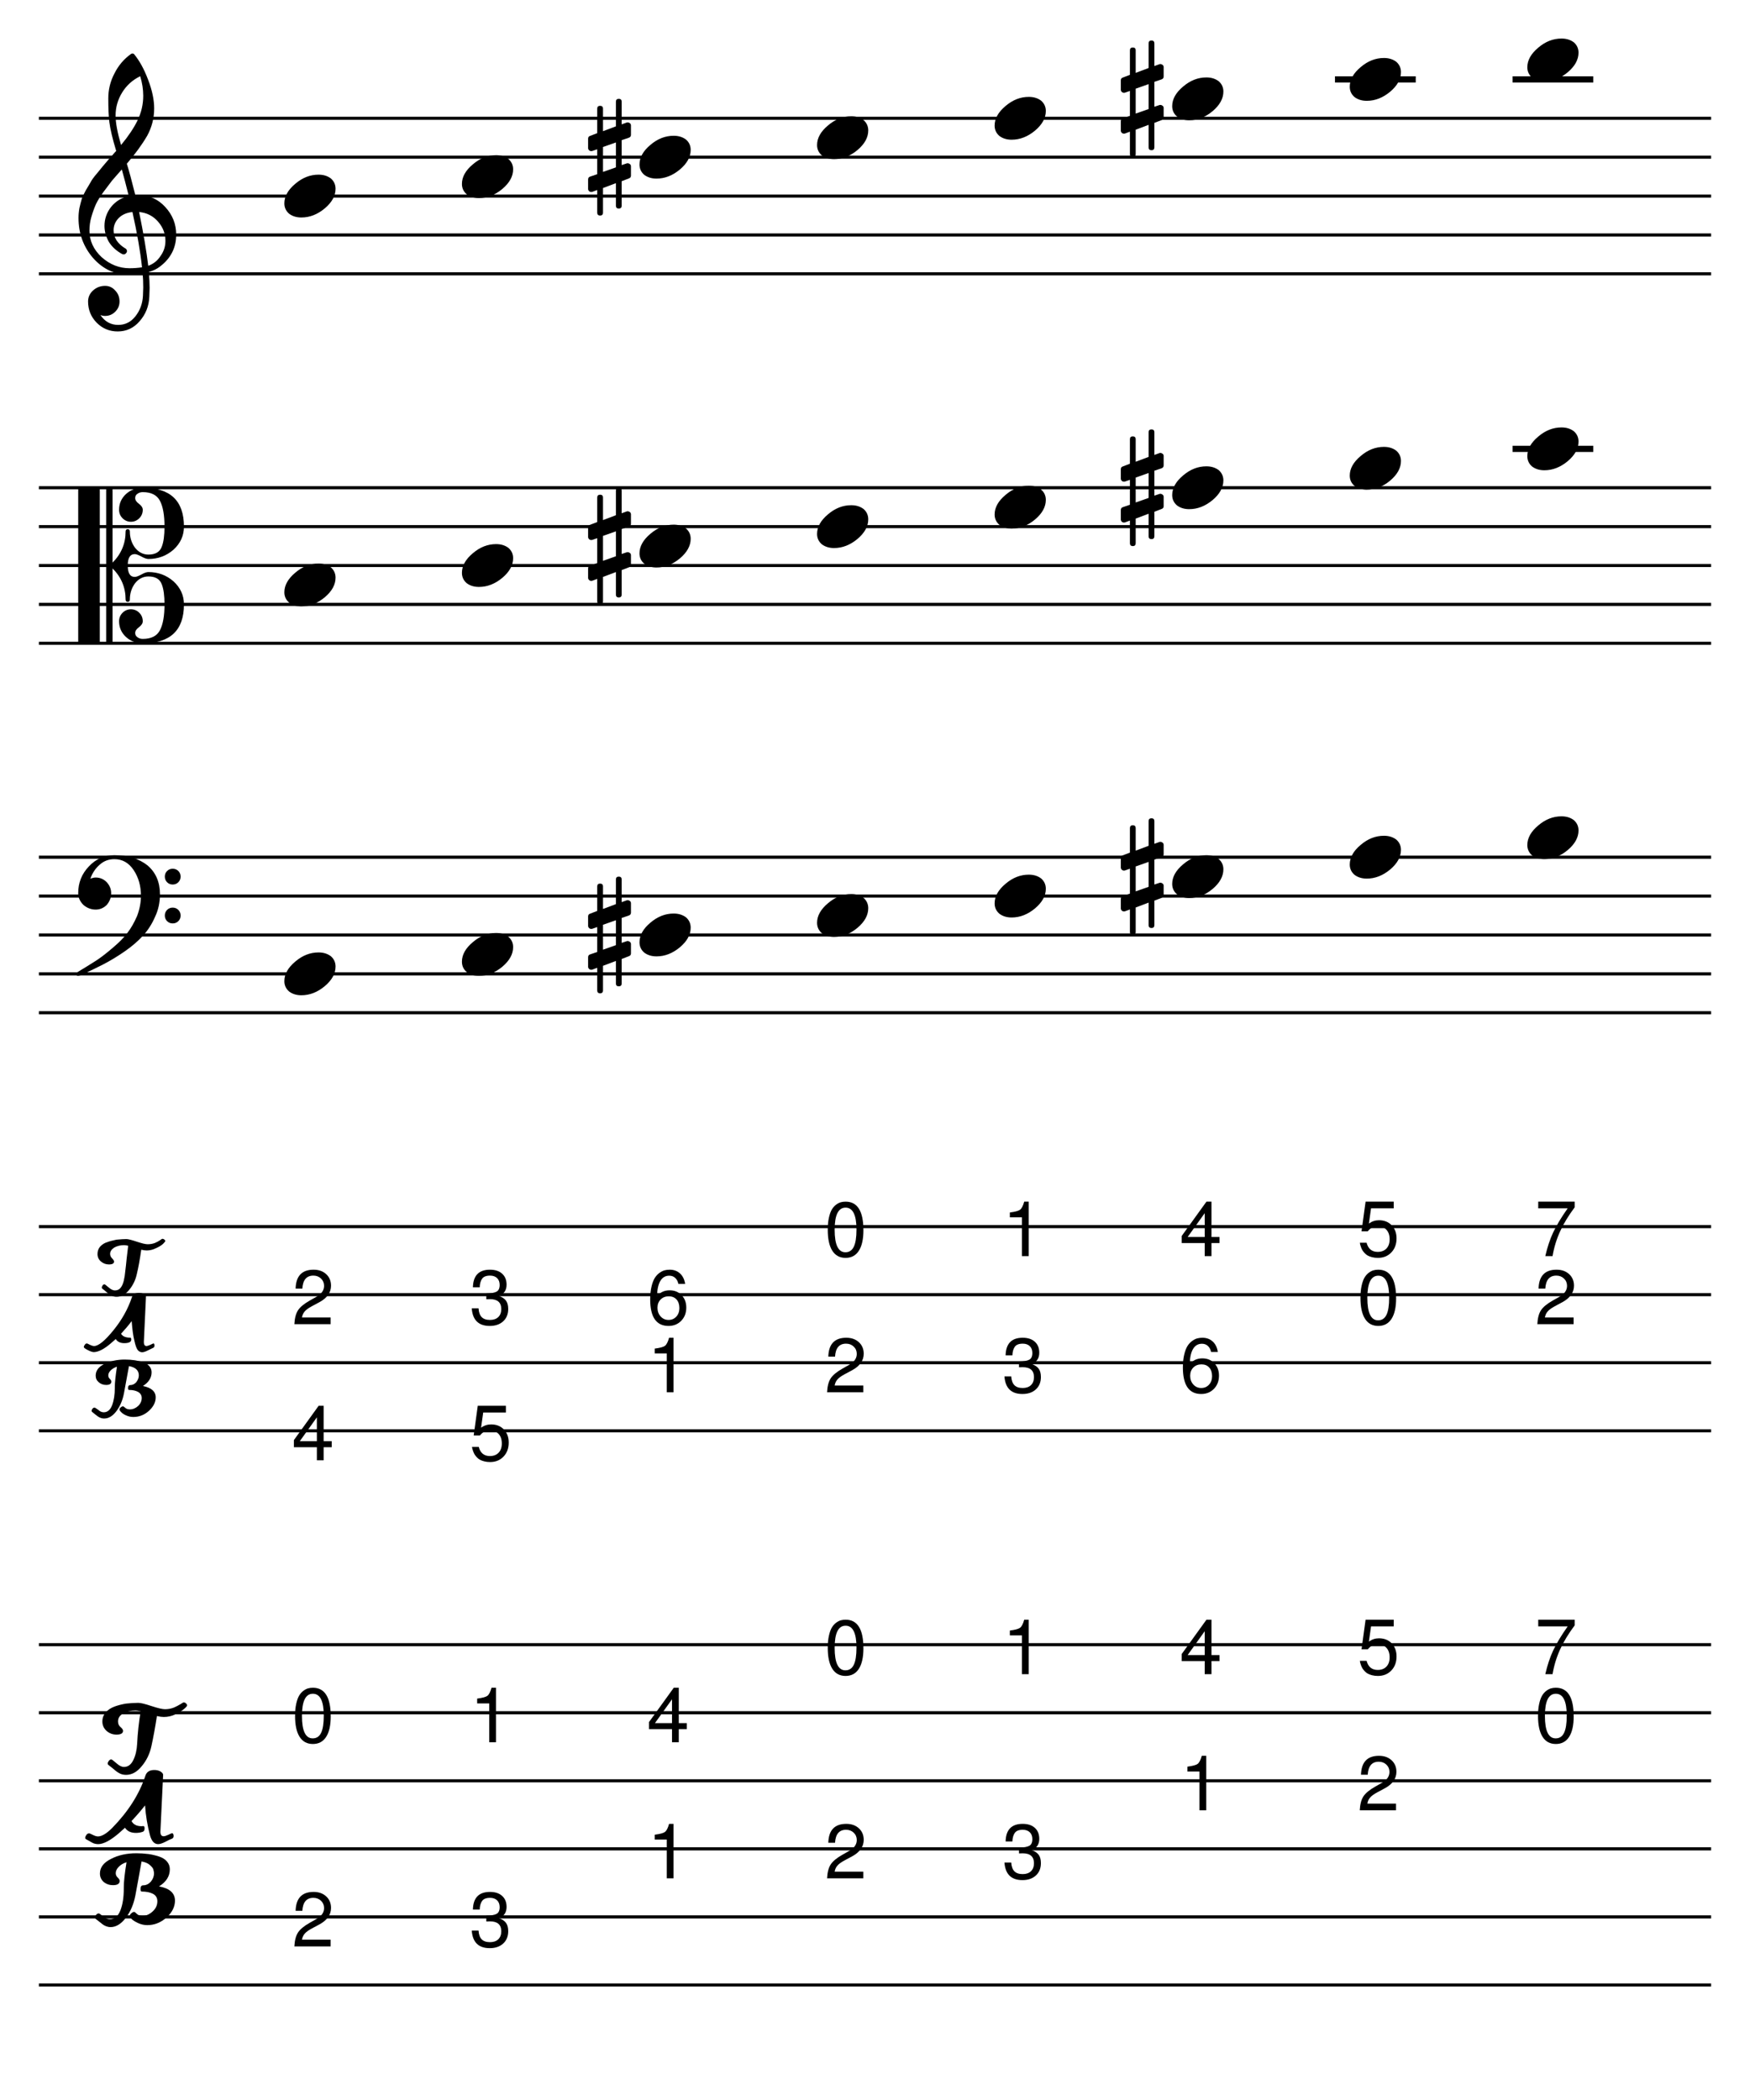 <?xml version="1.0" encoding="UTF-8" standalone="no"?>
<svg width="637.794px" height="765.353px" viewBox="0 0 637.794 765.353"
 xmlns="http://www.w3.org/2000/svg" xmlns:xlink="http://www.w3.org/1999/xlink" version="1.2" baseProfile="tiny">
<title>doubleharmonic (118)</title>
<desc>Generated by MuseScore 3.4.2</desc>
<polyline class="StaffLines" fill="none" stroke="#000000" stroke-width="1.13" stroke-linejoin="bevel" points="14.173,43.113 623.621,43.113"/>
<polyline class="StaffLines" fill="none" stroke="#000000" stroke-width="1.13" stroke-linejoin="bevel" points="14.173,57.286 623.621,57.286"/>
<polyline class="StaffLines" fill="none" stroke="#000000" stroke-width="1.13" stroke-linejoin="bevel" points="14.173,71.46 623.621,71.46"/>
<polyline class="StaffLines" fill="none" stroke="#000000" stroke-width="1.13" stroke-linejoin="bevel" points="14.173,85.633 623.621,85.633"/>
<polyline class="StaffLines" fill="none" stroke="#000000" stroke-width="1.13" stroke-linejoin="bevel" points="14.173,99.806 623.621,99.806"/>
<polyline class="StaffLines" fill="none" stroke="#000000" stroke-width="1.13" stroke-linejoin="bevel" points="14.173,177.759 623.621,177.759"/>
<polyline class="StaffLines" fill="none" stroke="#000000" stroke-width="1.13" stroke-linejoin="bevel" points="14.173,191.932 623.621,191.932"/>
<polyline class="StaffLines" fill="none" stroke="#000000" stroke-width="1.13" stroke-linejoin="bevel" points="14.173,206.105 623.621,206.105"/>
<polyline class="StaffLines" fill="none" stroke="#000000" stroke-width="1.13" stroke-linejoin="bevel" points="14.173,220.279 623.621,220.279"/>
<polyline class="StaffLines" fill="none" stroke="#000000" stroke-width="1.13" stroke-linejoin="bevel" points="14.173,234.452 623.621,234.452"/>
<polyline class="StaffLines" fill="none" stroke="#000000" stroke-width="1.13" stroke-linejoin="bevel" points="14.173,312.405 623.621,312.405"/>
<polyline class="StaffLines" fill="none" stroke="#000000" stroke-width="1.13" stroke-linejoin="bevel" points="14.173,326.578 623.621,326.578"/>
<polyline class="StaffLines" fill="none" stroke="#000000" stroke-width="1.13" stroke-linejoin="bevel" points="14.173,340.751 623.621,340.751"/>
<polyline class="StaffLines" fill="none" stroke="#000000" stroke-width="1.13" stroke-linejoin="bevel" points="14.173,354.924 623.621,354.924"/>
<polyline class="StaffLines" fill="none" stroke="#000000" stroke-width="1.13" stroke-linejoin="bevel" points="14.173,369.097 623.621,369.097"/>
<polyline class="StaffLines" fill="none" stroke="#000000" stroke-width="1.13" stroke-linejoin="bevel" points="14.173,447.05 623.621,447.05"/>
<polyline class="StaffLines" fill="none" stroke="#000000" stroke-width="1.13" stroke-linejoin="bevel" points="14.173,471.853 623.621,471.853"/>
<polyline class="StaffLines" fill="none" stroke="#000000" stroke-width="1.13" stroke-linejoin="bevel" points="14.173,496.657 623.621,496.657"/>
<polyline class="StaffLines" fill="none" stroke="#000000" stroke-width="1.13" stroke-linejoin="bevel" points="14.173,521.46 623.621,521.46"/>
<polyline class="StaffLines" fill="none" stroke="#000000" stroke-width="1.13" stroke-linejoin="bevel" points="14.173,599.412 623.621,599.412"/>
<polyline class="StaffLines" fill="none" stroke="#000000" stroke-width="1.13" stroke-linejoin="bevel" points="14.173,624.216 623.621,624.216"/>
<polyline class="StaffLines" fill="none" stroke="#000000" stroke-width="1.13" stroke-linejoin="bevel" points="14.173,649.019 623.621,649.019"/>
<polyline class="StaffLines" fill="none" stroke="#000000" stroke-width="1.13" stroke-linejoin="bevel" points="14.173,673.822 623.621,673.822"/>
<polyline class="StaffLines" fill="none" stroke="#000000" stroke-width="1.13" stroke-linejoin="bevel" points="14.173,698.625 623.621,698.625"/>
<polyline class="StaffLines" fill="none" stroke="#000000" stroke-width="1.13" stroke-linejoin="bevel" points="14.173,723.428 623.621,723.428"/>
<path class="Accidental" transform="matrix(0.567,0,0,0.567,214.335,340.751)" d="M21.578,31.156 C21.578,32.396 20.961,33.016 19.727,33.016 C18.492,33.016 17.875,32.396 17.875,31.156 L17.875,16.703 L9.578,19.828 L9.578,35.641 C9.578,36.88 8.958,37.5 7.719,37.5 C6.479,37.5 5.859,36.88 5.859,35.641 L5.859,21.094 L2.734,22.266 C2.672,22.328 2.411,22.359 1.953,22.359 C1.432,22.359 0.977,22.164 0.586,21.773 C0.195,21.383 0,20.927 0,20.406 L0,14.359 C0,13.38 0.422,12.76 1.266,12.5 L5.859,10.938 L5.859,-5.078 L2.734,-4 C2.672,-3.938 2.411,-3.906 1.953,-3.906 C1.432,-3.906 0.977,-4.102 0.586,-4.492 C0.195,-4.883 0,-5.339 0,-5.859 L0,-11.922 C0,-12.828 0.422,-13.412 1.266,-13.672 L5.859,-15.438 L5.859,-31.156 C5.859,-32.396 6.479,-33.016 7.719,-33.016 C8.958,-33.016 9.578,-32.396 9.578,-31.156 L9.578,-16.703 L17.875,-19.828 L17.875,-35.641 C17.875,-36.88 18.492,-37.5 19.727,-37.5 C20.961,-37.5 21.578,-36.88 21.578,-35.641 L21.578,-21.094 L24.812,-22.266 C24.875,-22.328 25.099,-22.359 25.484,-22.359 C25.943,-22.359 26.432,-22.167 26.953,-21.781 C27.349,-21.385 27.547,-20.927 27.547,-20.406 L27.547,-14.359 C27.547,-13.443 27.088,-12.823 26.172,-12.5 L21.578,-10.938 L21.578,5.078 L24.812,4 C24.875,3.938 25.099,3.906 25.484,3.906 C25.943,3.906 26.432,4.104 26.953,4.5 C27.349,4.885 27.547,5.339 27.547,5.859 L27.547,11.922 C27.547,12.766 27.088,13.349 26.172,13.672 L21.578,15.438 L21.578,31.156 M17.875,-9.469 L9.578,-6.547 L9.578,9.469 L17.875,6.547 L17.875,-9.469 "/>
<path class="Accidental" transform="matrix(0.567,0,0,0.567,408.479,319.491)" d="M21.578,31.156 C21.578,32.396 20.961,33.016 19.727,33.016 C18.492,33.016 17.875,32.396 17.875,31.156 L17.875,16.703 L9.578,19.828 L9.578,35.641 C9.578,36.88 8.958,37.5 7.719,37.5 C6.479,37.5 5.859,36.88 5.859,35.641 L5.859,21.094 L2.734,22.266 C2.672,22.328 2.411,22.359 1.953,22.359 C1.432,22.359 0.977,22.164 0.586,21.773 C0.195,21.383 0,20.927 0,20.406 L0,14.359 C0,13.38 0.422,12.76 1.266,12.5 L5.859,10.938 L5.859,-5.078 L2.734,-4 C2.672,-3.938 2.411,-3.906 1.953,-3.906 C1.432,-3.906 0.977,-4.102 0.586,-4.492 C0.195,-4.883 0,-5.339 0,-5.859 L0,-11.922 C0,-12.828 0.422,-13.412 1.266,-13.672 L5.859,-15.438 L5.859,-31.156 C5.859,-32.396 6.479,-33.016 7.719,-33.016 C8.958,-33.016 9.578,-32.396 9.578,-31.156 L9.578,-16.703 L17.875,-19.828 L17.875,-35.641 C17.875,-36.88 18.492,-37.5 19.727,-37.5 C20.961,-37.5 21.578,-36.88 21.578,-35.641 L21.578,-21.094 L24.812,-22.266 C24.875,-22.328 25.099,-22.359 25.484,-22.359 C25.943,-22.359 26.432,-22.167 26.953,-21.781 C27.349,-21.385 27.547,-20.927 27.547,-20.406 L27.547,-14.359 C27.547,-13.443 27.088,-12.823 26.172,-12.5 L21.578,-10.938 L21.578,5.078 L24.812,4 C24.875,3.938 25.099,3.906 25.484,3.906 C25.943,3.906 26.432,4.104 26.953,4.5 C27.349,4.885 27.547,5.339 27.547,5.859 L27.547,11.922 C27.547,12.766 27.088,13.349 26.172,13.672 L21.578,15.438 L21.578,31.156 M17.875,-9.469 L9.578,-6.547 L9.578,9.469 L17.875,6.547 L17.875,-9.469 "/>
<path class="Accidental" transform="matrix(0.567,0,0,0.567,214.335,199.019)" d="M21.578,31.156 C21.578,32.396 20.961,33.016 19.727,33.016 C18.492,33.016 17.875,32.396 17.875,31.156 L17.875,16.703 L9.578,19.828 L9.578,35.641 C9.578,36.88 8.958,37.5 7.719,37.5 C6.479,37.5 5.859,36.88 5.859,35.641 L5.859,21.094 L2.734,22.266 C2.672,22.328 2.411,22.359 1.953,22.359 C1.432,22.359 0.977,22.164 0.586,21.773 C0.195,21.383 0,20.927 0,20.406 L0,14.359 C0,13.38 0.422,12.76 1.266,12.5 L5.859,10.938 L5.859,-5.078 L2.734,-4 C2.672,-3.938 2.411,-3.906 1.953,-3.906 C1.432,-3.906 0.977,-4.102 0.586,-4.492 C0.195,-4.883 0,-5.339 0,-5.859 L0,-11.922 C0,-12.828 0.422,-13.412 1.266,-13.672 L5.859,-15.438 L5.859,-31.156 C5.859,-32.396 6.479,-33.016 7.719,-33.016 C8.958,-33.016 9.578,-32.396 9.578,-31.156 L9.578,-16.703 L17.875,-19.828 L17.875,-35.641 C17.875,-36.88 18.492,-37.5 19.727,-37.5 C20.961,-37.5 21.578,-36.88 21.578,-35.641 L21.578,-21.094 L24.812,-22.266 C24.875,-22.328 25.099,-22.359 25.484,-22.359 C25.943,-22.359 26.432,-22.167 26.953,-21.781 C27.349,-21.385 27.547,-20.927 27.547,-20.406 L27.547,-14.359 C27.547,-13.443 27.088,-12.823 26.172,-12.5 L21.578,-10.938 L21.578,5.078 L24.812,4 C24.875,3.938 25.099,3.906 25.484,3.906 C25.943,3.906 26.432,4.104 26.953,4.5 C27.349,4.885 27.547,5.339 27.547,5.859 L27.547,11.922 C27.547,12.766 27.088,13.349 26.172,13.672 L21.578,15.438 L21.578,31.156 M17.875,-9.469 L9.578,-6.547 L9.578,9.469 L17.875,6.547 L17.875,-9.469 "/>
<path class="Accidental" transform="matrix(0.567,0,0,0.567,408.479,177.759)" d="M21.578,31.156 C21.578,32.396 20.961,33.016 19.727,33.016 C18.492,33.016 17.875,32.396 17.875,31.156 L17.875,16.703 L9.578,19.828 L9.578,35.641 C9.578,36.88 8.958,37.5 7.719,37.5 C6.479,37.5 5.859,36.88 5.859,35.641 L5.859,21.094 L2.734,22.266 C2.672,22.328 2.411,22.359 1.953,22.359 C1.432,22.359 0.977,22.164 0.586,21.773 C0.195,21.383 0,20.927 0,20.406 L0,14.359 C0,13.38 0.422,12.76 1.266,12.5 L5.859,10.938 L5.859,-5.078 L2.734,-4 C2.672,-3.938 2.411,-3.906 1.953,-3.906 C1.432,-3.906 0.977,-4.102 0.586,-4.492 C0.195,-4.883 0,-5.339 0,-5.859 L0,-11.922 C0,-12.828 0.422,-13.412 1.266,-13.672 L5.859,-15.438 L5.859,-31.156 C5.859,-32.396 6.479,-33.016 7.719,-33.016 C8.958,-33.016 9.578,-32.396 9.578,-31.156 L9.578,-16.703 L17.875,-19.828 L17.875,-35.641 C17.875,-36.88 18.492,-37.5 19.727,-37.5 C20.961,-37.5 21.578,-36.88 21.578,-35.641 L21.578,-21.094 L24.812,-22.266 C24.875,-22.328 25.099,-22.359 25.484,-22.359 C25.943,-22.359 26.432,-22.167 26.953,-21.781 C27.349,-21.385 27.547,-20.927 27.547,-20.406 L27.547,-14.359 C27.547,-13.443 27.088,-12.823 26.172,-12.5 L21.578,-10.938 L21.578,5.078 L24.812,4 C24.875,3.938 25.099,3.906 25.484,3.906 C25.943,3.906 26.432,4.104 26.953,4.5 C27.349,4.885 27.547,5.339 27.547,5.859 L27.547,11.922 C27.547,12.766 27.088,13.349 26.172,13.672 L21.578,15.438 L21.578,31.156 M17.875,-9.469 L9.578,-6.547 L9.578,9.469 L17.875,6.547 L17.875,-9.469 "/>
<path class="Accidental" transform="matrix(0.567,0,0,0.567,214.335,57.286)" d="M21.578,31.156 C21.578,32.396 20.961,33.016 19.727,33.016 C18.492,33.016 17.875,32.396 17.875,31.156 L17.875,16.703 L9.578,19.828 L9.578,35.641 C9.578,36.88 8.958,37.5 7.719,37.5 C6.479,37.5 5.859,36.88 5.859,35.641 L5.859,21.094 L2.734,22.266 C2.672,22.328 2.411,22.359 1.953,22.359 C1.432,22.359 0.977,22.164 0.586,21.773 C0.195,21.383 0,20.927 0,20.406 L0,14.359 C0,13.38 0.422,12.76 1.266,12.5 L5.859,10.938 L5.859,-5.078 L2.734,-4 C2.672,-3.938 2.411,-3.906 1.953,-3.906 C1.432,-3.906 0.977,-4.102 0.586,-4.492 C0.195,-4.883 0,-5.339 0,-5.859 L0,-11.922 C0,-12.828 0.422,-13.412 1.266,-13.672 L5.859,-15.438 L5.859,-31.156 C5.859,-32.396 6.479,-33.016 7.719,-33.016 C8.958,-33.016 9.578,-32.396 9.578,-31.156 L9.578,-16.703 L17.875,-19.828 L17.875,-35.641 C17.875,-36.88 18.492,-37.5 19.727,-37.5 C20.961,-37.5 21.578,-36.88 21.578,-35.641 L21.578,-21.094 L24.812,-22.266 C24.875,-22.328 25.099,-22.359 25.484,-22.359 C25.943,-22.359 26.432,-22.167 26.953,-21.781 C27.349,-21.385 27.547,-20.927 27.547,-20.406 L27.547,-14.359 C27.547,-13.443 27.088,-12.823 26.172,-12.5 L21.578,-10.938 L21.578,5.078 L24.812,4 C24.875,3.938 25.099,3.906 25.484,3.906 C25.943,3.906 26.432,4.104 26.953,4.5 C27.349,4.885 27.547,5.339 27.547,5.859 L27.547,11.922 C27.547,12.766 27.088,13.349 26.172,13.672 L21.578,15.438 L21.578,31.156 M17.875,-9.469 L9.578,-6.547 L9.578,9.469 L17.875,6.547 L17.875,-9.469 "/>
<path class="Accidental" transform="matrix(0.567,0,0,0.567,408.479,36.027)" d="M21.578,31.156 C21.578,32.396 20.961,33.016 19.727,33.016 C18.492,33.016 17.875,32.396 17.875,31.156 L17.875,16.703 L9.578,19.828 L9.578,35.641 C9.578,36.88 8.958,37.5 7.719,37.5 C6.479,37.5 5.859,36.88 5.859,35.641 L5.859,21.094 L2.734,22.266 C2.672,22.328 2.411,22.359 1.953,22.359 C1.432,22.359 0.977,22.164 0.586,21.773 C0.195,21.383 0,20.927 0,20.406 L0,14.359 C0,13.38 0.422,12.76 1.266,12.5 L5.859,10.938 L5.859,-5.078 L2.734,-4 C2.672,-3.938 2.411,-3.906 1.953,-3.906 C1.432,-3.906 0.977,-4.102 0.586,-4.492 C0.195,-4.883 0,-5.339 0,-5.859 L0,-11.922 C0,-12.828 0.422,-13.412 1.266,-13.672 L5.859,-15.438 L5.859,-31.156 C5.859,-32.396 6.479,-33.016 7.719,-33.016 C8.958,-33.016 9.578,-32.396 9.578,-31.156 L9.578,-16.703 L17.875,-19.828 L17.875,-35.641 C17.875,-36.88 18.492,-37.5 19.727,-37.5 C20.961,-37.5 21.578,-36.88 21.578,-35.641 L21.578,-21.094 L24.812,-22.266 C24.875,-22.328 25.099,-22.359 25.484,-22.359 C25.943,-22.359 26.432,-22.167 26.953,-21.781 C27.349,-21.385 27.547,-20.927 27.547,-20.406 L27.547,-14.359 C27.547,-13.443 27.088,-12.823 26.172,-12.5 L21.578,-10.938 L21.578,5.078 L24.812,4 C24.875,3.938 25.099,3.906 25.484,3.906 C25.943,3.906 26.432,4.104 26.953,4.5 C27.349,4.885 27.547,5.339 27.547,5.859 L27.547,11.922 C27.547,12.766 27.088,13.349 26.172,13.672 L21.578,15.438 L21.578,31.156 M17.875,-9.469 L9.578,-6.547 L9.578,9.469 L17.875,6.547 L17.875,-9.469 "/>
<polyline class="LedgerLine" fill="none" stroke="#000000" stroke-width="2.27" stroke-linecap="square" stroke-linejoin="bevel" points="552.387,163.586 579.551,163.586"/>
<polyline class="LedgerLine" fill="none" stroke="#000000" stroke-width="2.27" stroke-linecap="square" stroke-linejoin="bevel" points="487.672,28.94 514.836,28.94"/>
<polyline class="LedgerLine" fill="none" stroke="#000000" stroke-width="2.27" stroke-linecap="square" stroke-linejoin="bevel" points="552.387,28.94 579.551,28.94"/>
<path class="Note" fill="#ffffff" fill-opacity="0.0" fill-rule="evenodd" d="M104.913,686.223 L123.622,686.223 L123.622,711.027 L104.913,711.027 L104.913,686.223 "/>
<path class="Note" d="M107.736,696.406 C107.861,691.813 110.044,689.516 114.283,689.516 C116.169,689.516 117.7,690.057 118.877,691.141 C120.054,692.224 120.643,693.625 120.643,695.344 C120.643,697.813 119.242,699.813 116.44,701.344 L113.643,702.844 C112.424,703.5 111.554,704.135 111.033,704.75 C110.513,705.365 110.184,706.094 110.049,706.938 L120.502,706.938 L120.502,709.375 L107.283,709.375 C107.398,707.188 107.838,705.503 108.604,704.32 C109.369,703.138 110.789,701.958 112.861,700.781 L115.424,699.328 C117.216,698.297 118.111,696.99 118.111,695.406 C118.111,694.344 117.739,693.456 116.994,692.742 C116.249,692.029 115.32,691.672 114.205,691.672 C111.716,691.672 110.377,693.25 110.19,696.406 L107.736,696.406 "/>
<path class="Note" fill="#ffffff" fill-opacity="0.0" fill-rule="evenodd" d="M104.913,611.814 L123.622,611.814 L123.622,636.617 L104.913,636.617 L104.913,611.814 "/>
<path class="Note" d="M107.533,625.356 C107.533,623.7 107.674,622.236 107.955,620.966 C108.236,619.695 108.591,618.7 109.018,617.981 C109.445,617.262 109.958,616.679 110.557,616.231 C111.156,615.783 111.731,615.484 112.283,615.333 C112.835,615.182 113.419,615.106 114.033,615.106 C118.367,615.106 120.533,618.58 120.533,625.528 C120.533,628.799 119.976,631.296 118.861,633.02 C117.747,634.744 116.138,635.606 114.033,635.606 C111.908,635.606 110.294,634.734 109.19,632.989 C108.085,631.244 107.533,628.7 107.533,625.356 M118.002,625.309 C118.002,619.966 116.677,617.294 114.026,617.294 C111.374,617.294 110.049,619.992 110.049,625.387 C110.049,630.835 111.356,633.559 113.971,633.559 C115.356,633.559 116.374,632.887 117.026,631.544 C117.677,630.2 118.002,628.122 118.002,625.309"/>
<path class="Note" fill="#ffffff" fill-opacity="0.0" fill-rule="evenodd" d="M169.627,686.223 L188.336,686.223 L188.336,711.027 L169.627,711.027 L169.627,686.223 "/>
<path class="Note" d="M178.607,691.672 C177.191,691.672 176.217,692.06 175.685,692.836 C175.154,693.612 174.868,694.646 174.826,695.938 L172.357,695.938 C172.451,691.656 174.524,689.516 178.576,689.516 C180.461,689.516 181.941,690.003 183.013,690.977 C184.086,691.951 184.623,693.286 184.623,694.984 C184.623,696.995 183.701,698.365 181.857,699.094 C183.045,699.51 183.901,700.086 184.428,700.82 C184.954,701.555 185.217,702.557 185.217,703.828 C185.217,705.714 184.605,707.216 183.381,708.336 C182.157,709.456 180.529,710.016 178.498,710.016 C174.425,710.016 172.237,707.88 171.935,703.609 L174.404,703.609 C174.498,705.047 174.881,706.109 175.553,706.797 C176.224,707.484 177.232,707.828 178.576,707.828 C179.868,707.828 180.875,707.479 181.599,706.781 C182.323,706.083 182.685,705.109 182.685,703.859 C182.685,701.453 181.316,700.25 178.576,700.25 L177.545,700.281 L177.232,700.281 L177.232,698.172 C179.003,698.141 180.258,697.919 180.998,697.508 C181.737,697.096 182.107,696.281 182.107,695.063 C182.107,694.021 181.795,693.195 181.17,692.586 C180.545,691.977 179.691,691.672 178.607,691.672"/>
<path class="Note" fill="#ffffff" fill-opacity="0.0" fill-rule="evenodd" d="M169.627,611.814 L188.336,611.814 L188.336,636.617 L169.627,636.617 L169.627,611.814 "/>
<path class="Note" d="M178.295,620.825 L173.904,620.825 L173.904,619.059 C175.81,618.82 177.053,618.484 177.631,618.051 C178.209,617.619 178.711,616.637 179.138,615.106 L180.763,615.106 L180.763,634.966 L178.295,634.966 L178.295,620.825 "/>
<path class="Note" fill="#ffffff" fill-opacity="0.0" fill-rule="evenodd" d="M234.342,661.42 L253.051,661.42 L253.051,686.223 L234.342,686.223 L234.342,661.42 "/>
<path class="Note" d="M243.009,670.431 L238.619,670.431 L238.619,668.666 C240.525,668.426 241.767,668.09 242.345,667.658 C242.923,667.226 243.426,666.244 243.853,664.712 L245.478,664.712 L245.478,684.572 L243.009,684.572 L243.009,670.431 "/>
<path class="Note" fill="#ffffff" fill-opacity="0.0" fill-rule="evenodd" d="M234.342,611.814 L253.051,611.814 L253.051,636.617 L234.342,636.617 L234.342,611.814 "/>
<path class="Note" d="M244.915,630.2 L236.54,630.2 L236.54,627.606 L245.556,615.106 L247.384,615.106 L247.384,627.997 L250.322,627.997 L250.322,630.2 L247.384,630.2 L247.384,634.966 L244.915,634.966 L244.915,630.2 M244.915,627.997 L244.915,619.309 L238.697,627.997 L244.915,627.997 "/>
<path class="Note" fill="#ffffff" fill-opacity="0.0" fill-rule="evenodd" d="M299.056,661.42 L317.765,661.42 L317.765,686.223 L299.056,686.223 L299.056,661.42 "/>
<path class="Note" d="M301.88,671.603 C302.005,667.009 304.187,664.712 308.427,664.712 C310.312,664.712 311.843,665.254 313.021,666.337 C314.198,667.421 314.786,668.822 314.786,670.541 C314.786,673.009 313.385,675.009 310.583,676.541 L307.786,678.041 C306.567,678.697 305.698,679.332 305.177,679.947 C304.656,680.561 304.328,681.291 304.192,682.134 L314.646,682.134 L314.646,684.572 L301.427,684.572 C301.541,682.384 301.981,680.699 302.747,679.517 C303.513,678.335 304.932,677.155 307.005,675.978 L309.567,674.525 C311.359,673.494 312.255,672.186 312.255,670.603 C312.255,669.541 311.883,668.653 311.138,667.939 C310.393,667.226 309.463,666.869 308.349,666.869 C305.859,666.869 304.521,668.447 304.333,671.603 L301.88,671.603 "/>
<path class="Note" fill="#ffffff" fill-opacity="0.0" fill-rule="evenodd" d="M299.056,587.011 L317.765,587.011 L317.765,611.814 L299.056,611.814 L299.056,587.011 "/>
<path class="Note" d="M301.677,600.553 C301.677,598.897 301.817,597.433 302.099,596.162 C302.38,594.892 302.734,593.897 303.161,593.178 C303.588,592.459 304.101,591.876 304.7,591.428 C305.299,590.98 305.875,590.681 306.427,590.53 C306.979,590.379 307.562,590.303 308.177,590.303 C312.51,590.303 314.677,593.777 314.677,600.725 C314.677,603.996 314.119,606.493 313.005,608.217 C311.89,609.941 310.281,610.803 308.177,610.803 C306.052,610.803 304.437,609.931 303.333,608.186 C302.229,606.441 301.677,603.897 301.677,600.553 M312.146,600.506 C312.146,595.162 310.82,592.491 308.169,592.491 C305.518,592.491 304.192,595.188 304.192,600.584 C304.192,606.032 305.5,608.756 308.114,608.756 C309.5,608.756 310.518,608.084 311.169,606.741 C311.82,605.397 312.146,603.319 312.146,600.506"/>
<path class="Note" fill="#ffffff" fill-opacity="0.0" fill-rule="evenodd" d="M363.771,661.42 L382.479,661.42 L382.479,686.223 L363.771,686.223 L363.771,661.42 "/>
<path class="Note" d="M372.751,666.869 C371.334,666.869 370.36,667.257 369.829,668.033 C369.298,668.809 369.011,669.843 368.969,671.134 L366.501,671.134 C366.594,666.853 368.667,664.712 372.719,664.712 C374.605,664.712 376.084,665.199 377.157,666.173 C378.23,667.147 378.766,668.483 378.766,670.181 C378.766,672.192 377.844,673.561 376.001,674.291 C377.188,674.707 378.045,675.283 378.571,676.017 C379.097,676.752 379.36,677.754 379.36,679.025 C379.36,680.91 378.748,682.413 377.524,683.533 C376.3,684.653 374.673,685.212 372.641,685.212 C368.568,685.212 366.381,683.077 366.079,678.806 L368.548,678.806 C368.641,680.244 369.024,681.306 369.696,681.994 C370.368,682.681 371.376,683.025 372.719,683.025 C374.011,683.025 375.019,682.676 375.743,681.978 C376.467,681.28 376.829,680.306 376.829,679.056 C376.829,676.65 375.459,675.447 372.719,675.447 L371.688,675.478 L371.376,675.478 L371.376,673.369 C373.146,673.337 374.402,673.116 375.141,672.705 C375.881,672.293 376.251,671.478 376.251,670.259 C376.251,669.218 375.938,668.392 375.313,667.783 C374.688,667.173 373.834,666.869 372.751,666.869"/>
<path class="Note" fill="#ffffff" fill-opacity="0.0" fill-rule="evenodd" d="M363.771,587.011 L382.479,587.011 L382.479,611.814 L363.771,611.814 L363.771,587.011 "/>
<path class="Note" d="M372.438,596.022 L368.048,596.022 L368.048,594.256 C369.954,594.017 371.196,593.681 371.774,593.248 C372.352,592.816 372.855,591.834 373.282,590.303 L374.907,590.303 L374.907,610.162 L372.438,610.162 L372.438,596.022 "/>
<path class="Note" fill="#ffffff" fill-opacity="0.0" fill-rule="evenodd" d="M428.485,636.617 L447.194,636.617 L447.194,661.42 L428.485,661.42 L428.485,636.617 "/>
<path class="Note" d="M437.153,645.628 L432.762,645.628 L432.762,643.862 C434.668,643.623 435.91,643.287 436.489,642.855 C437.067,642.422 437.569,641.441 437.996,639.909 L439.621,639.909 L439.621,659.769 L437.153,659.769 L437.153,645.628 "/>
<path class="Note" fill="#ffffff" fill-opacity="0.0" fill-rule="evenodd" d="M428.485,587.011 L447.194,587.011 L447.194,611.814 L428.485,611.814 L428.485,587.011 "/>
<path class="Note" d="M439.059,605.397 L430.684,605.397 L430.684,602.803 L439.699,590.303 L441.528,590.303 L441.528,603.194 L444.465,603.194 L444.465,605.397 L441.528,605.397 L441.528,610.162 L439.059,610.162 L439.059,605.397 M439.059,603.194 L439.059,594.506 L432.84,603.194 L439.059,603.194 "/>
<path class="Note" fill="#ffffff" fill-opacity="0.0" fill-rule="evenodd" d="M493.2,636.617 L511.908,636.617 L511.908,661.42 L493.2,661.42 L493.2,636.617 "/>
<path class="Note" d="M496.023,646.8 C496.148,642.206 498.331,639.909 502.57,639.909 C504.456,639.909 505.987,640.451 507.164,641.534 C508.341,642.618 508.93,644.019 508.93,645.737 C508.93,648.206 507.529,650.206 504.726,651.737 L501.93,653.237 C500.711,653.894 499.841,654.529 499.32,655.144 C498.799,655.758 498.471,656.487 498.336,657.331 L508.789,657.331 L508.789,659.769 L495.57,659.769 C495.685,657.581 496.125,655.896 496.891,654.714 C497.656,653.532 499.075,652.352 501.148,651.175 L503.711,649.722 C505.502,648.691 506.398,647.383 506.398,645.8 C506.398,644.737 506.026,643.849 505.281,643.136 C504.536,642.422 503.607,642.066 502.492,642.066 C500.002,642.066 498.664,643.644 498.476,646.8 L496.023,646.8 "/>
<path class="Note" fill="#ffffff" fill-opacity="0.0" fill-rule="evenodd" d="M493.2,587.011 L511.908,587.011 L511.908,611.814 L493.2,611.814 L493.2,587.011 "/>
<path class="Note" d="M507.945,590.303 L507.945,592.741 L499.68,592.741 L498.898,598.287 C500.002,597.485 501.226,597.084 502.57,597.084 C504.476,597.084 506.021,597.696 507.203,598.92 C508.385,600.144 508.976,601.735 508.976,603.694 C508.976,605.787 508.344,607.496 507.078,608.819 C505.812,610.142 504.18,610.803 502.18,610.803 C501.409,610.803 500.703,610.72 500.062,610.553 C499.422,610.386 498.891,610.186 498.469,609.951 C498.047,609.717 497.664,609.41 497.32,609.03 C496.976,608.649 496.716,608.313 496.539,608.022 C496.362,607.73 496.193,607.366 496.031,606.928 C495.87,606.491 495.771,606.188 495.734,606.022 C495.698,605.855 495.654,605.61 495.601,605.287 L498.055,605.287 C498.638,607.506 499.992,608.616 502.117,608.616 C503.461,608.616 504.521,608.207 505.297,607.389 C506.073,606.571 506.461,605.454 506.461,604.037 C506.461,602.558 506.068,601.394 505.281,600.545 C504.495,599.696 503.44,599.272 502.117,599.272 C501.357,599.272 500.706,599.407 500.164,599.678 C499.622,599.949 499.06,600.428 498.476,601.116 L496.211,601.116 L497.695,590.303 L507.945,590.303 "/>
<path class="Note" fill="#ffffff" fill-opacity="0.0" fill-rule="evenodd" d="M557.914,611.814 L576.623,611.814 L576.623,636.617 L557.914,636.617 L557.914,611.814 "/>
<path class="Note" d="M560.535,625.356 C560.535,623.7 560.675,622.236 560.957,620.966 C561.238,619.695 561.592,618.7 562.019,617.981 C562.446,617.262 562.959,616.679 563.558,616.231 C564.157,615.783 564.733,615.484 565.285,615.333 C565.837,615.182 566.42,615.106 567.035,615.106 C571.368,615.106 573.535,618.58 573.535,625.528 C573.535,628.799 572.977,631.296 571.863,633.02 C570.748,634.744 569.139,635.606 567.035,635.606 C564.91,635.606 563.295,634.734 562.191,632.989 C561.087,631.244 560.535,628.7 560.535,625.356 M571.003,625.309 C571.003,619.966 569.678,617.294 567.027,617.294 C564.376,617.294 563.05,619.992 563.05,625.387 C563.05,630.835 564.358,633.559 566.972,633.559 C568.358,633.559 569.376,632.887 570.027,631.544 C570.678,630.2 571.003,628.122 571.003,625.309"/>
<path class="Note" fill="#ffffff" fill-opacity="0.0" fill-rule="evenodd" d="M557.914,587.011 L576.623,587.011 L576.623,611.814 L557.914,611.814 L557.914,587.011 "/>
<path class="Note" d="M573.894,590.303 L573.894,592.381 C571.654,595.371 569.886,598.287 568.589,601.131 C567.292,603.975 566.373,606.985 565.832,610.162 L563.191,610.162 C563.941,606.892 564.894,604.017 566.05,601.537 C567.207,599.058 568.972,596.126 571.347,592.741 L560.613,592.741 L560.613,590.303 L573.894,590.303 "/>
<path class="Note" fill="#ffffff" fill-opacity="0.0" fill-rule="evenodd" d="M104.913,509.058 L123.622,509.058 L123.622,533.861 L104.913,533.861 L104.913,509.058 "/>
<path class="Note" d="M115.486,527.444 L107.111,527.444 L107.111,524.85 L116.127,512.35 L117.955,512.35 L117.955,525.241 L120.893,525.241 L120.893,527.444 L117.955,527.444 L117.955,532.21 L115.486,532.21 L115.486,527.444 M115.486,525.241 L115.486,516.553 L109.268,525.241 L115.486,525.241 "/>
<path class="Note" fill="#ffffff" fill-opacity="0.0" fill-rule="evenodd" d="M104.913,459.452 L123.622,459.452 L123.622,484.255 L104.913,484.255 L104.913,459.452 "/>
<path class="Note" d="M107.736,469.635 C107.861,465.041 110.044,462.744 114.283,462.744 C116.169,462.744 117.7,463.286 118.877,464.369 C120.054,465.452 120.643,466.853 120.643,468.572 C120.643,471.041 119.242,473.041 116.44,474.572 L113.643,476.072 C112.424,476.728 111.554,477.364 111.033,477.978 C110.513,478.593 110.184,479.322 110.049,480.166 L120.502,480.166 L120.502,482.603 L107.283,482.603 C107.398,480.416 107.838,478.731 108.604,477.549 C109.369,476.366 110.789,475.187 112.861,474.01 L115.424,472.556 C117.216,471.525 118.111,470.218 118.111,468.635 C118.111,467.572 117.739,466.684 116.994,465.971 C116.249,465.257 115.32,464.9 114.205,464.9 C111.716,464.9 110.377,466.478 110.19,469.635 L107.736,469.635 "/>
<path class="Note" fill="#ffffff" fill-opacity="0.0" fill-rule="evenodd" d="M169.627,509.058 L188.336,509.058 L188.336,533.861 L169.627,533.861 L169.627,509.058 "/>
<path class="Note" d="M184.373,512.35 L184.373,514.788 L176.107,514.788 L175.326,520.335 C176.43,519.533 177.654,519.132 178.998,519.132 C180.904,519.132 182.448,519.744 183.631,520.967 C184.813,522.191 185.404,523.783 185.404,525.741 C185.404,527.835 184.771,529.543 183.506,530.866 C182.24,532.189 180.607,532.85 178.607,532.85 C177.836,532.85 177.131,532.767 176.49,532.6 C175.849,532.434 175.318,532.233 174.896,531.999 C174.474,531.764 174.092,531.457 173.748,531.077 C173.404,530.697 173.144,530.361 172.967,530.069 C172.789,529.777 172.62,529.413 172.459,528.975 C172.297,528.538 172.198,528.236 172.162,528.069 C172.125,527.902 172.081,527.658 172.029,527.335 L174.482,527.335 C175.066,529.553 176.42,530.663 178.545,530.663 C179.888,530.663 180.948,530.254 181.724,529.436 C182.5,528.619 182.888,527.501 182.888,526.085 C182.888,524.605 182.495,523.441 181.709,522.592 C180.922,521.744 179.868,521.319 178.545,521.319 C177.784,521.319 177.133,521.454 176.592,521.725 C176.05,521.996 175.487,522.475 174.904,523.163 L172.638,523.163 L174.123,512.35 L184.373,512.35 "/>
<path class="Note" fill="#ffffff" fill-opacity="0.0" fill-rule="evenodd" d="M169.627,459.452 L188.336,459.452 L188.336,484.255 L169.627,484.255 L169.627,459.452 "/>
<path class="Note" d="M178.607,464.9 C177.191,464.9 176.217,465.288 175.685,466.064 C175.154,466.84 174.868,467.874 174.826,469.166 L172.357,469.166 C172.451,464.885 174.524,462.744 178.576,462.744 C180.461,462.744 181.941,463.231 183.013,464.205 C184.086,465.179 184.623,466.515 184.623,468.213 C184.623,470.223 183.701,471.593 181.857,472.322 C183.045,472.739 183.901,473.314 184.428,474.049 C184.954,474.783 185.217,475.786 185.217,477.056 C185.217,478.942 184.605,480.444 183.381,481.564 C182.157,482.684 180.529,483.244 178.498,483.244 C174.425,483.244 172.237,481.109 171.935,476.838 L174.404,476.838 C174.498,478.275 174.881,479.338 175.553,480.025 C176.224,480.713 177.232,481.056 178.576,481.056 C179.868,481.056 180.875,480.708 181.599,480.01 C182.323,479.312 182.685,478.338 182.685,477.088 C182.685,474.681 181.316,473.478 178.576,473.478 L177.545,473.51 L177.232,473.51 L177.232,471.4 C179.003,471.369 180.258,471.148 180.998,470.736 C181.737,470.325 182.107,469.51 182.107,468.291 C182.107,467.249 181.795,466.424 181.17,465.814 C180.545,465.205 179.691,464.9 178.607,464.9"/>
<path class="Note" fill="#ffffff" fill-opacity="0.0" fill-rule="evenodd" d="M234.342,484.255 L253.051,484.255 L253.051,509.058 L234.342,509.058 L234.342,484.255 "/>
<path class="Note" d="M243.009,493.266 L238.619,493.266 L238.619,491.5 C240.525,491.261 241.767,490.925 242.345,490.492 C242.923,490.06 243.426,489.078 243.853,487.547 L245.478,487.547 L245.478,507.407 L243.009,507.407 L243.009,493.266 "/>
<path class="Note" fill="#ffffff" fill-opacity="0.0" fill-rule="evenodd" d="M234.342,459.452 L253.051,459.452 L253.051,484.255 L234.342,484.255 L234.342,459.452 "/>
<path class="Note" d="M236.962,473.556 C236.962,471.806 237.121,470.262 237.439,468.924 C237.757,467.585 238.152,466.536 238.626,465.775 C239.1,465.015 239.671,464.395 240.337,463.916 C241.004,463.437 241.632,463.122 242.22,462.971 C242.809,462.819 243.426,462.744 244.072,462.744 C245.582,462.744 246.837,463.202 247.837,464.119 C248.837,465.036 249.457,466.306 249.697,467.931 L247.244,467.931 C247.035,466.984 246.642,466.247 246.064,465.721 C245.486,465.194 244.764,464.931 243.9,464.931 C242.483,464.931 241.397,465.58 240.642,466.877 C239.887,468.174 239.499,470.036 239.478,472.463 C240.561,470.994 242.082,470.26 244.04,470.26 C245.822,470.26 247.28,470.848 248.415,472.025 C249.551,473.202 250.119,474.713 250.119,476.556 C250.119,478.494 249.509,480.093 248.29,481.353 C247.072,482.614 245.52,483.244 243.634,483.244 C239.186,483.244 236.962,480.015 236.962,473.556 M243.744,472.447 C242.525,472.447 241.533,472.833 240.767,473.603 C240.001,474.374 239.619,475.379 239.619,476.619 C239.619,477.879 240.001,478.934 240.767,479.783 C241.533,480.632 242.494,481.056 243.65,481.056 C244.796,481.056 245.741,480.653 246.486,479.846 C247.231,479.038 247.603,478.004 247.603,476.744 C247.603,475.421 247.257,474.374 246.564,473.603 C245.871,472.833 244.931,472.447 243.744,472.447"/>
<path class="Note" fill="#ffffff" fill-opacity="0.0" fill-rule="evenodd" d="M299.056,484.255 L317.765,484.255 L317.765,509.058 L299.056,509.058 L299.056,484.255 "/>
<path class="Note" d="M301.88,494.438 C302.005,489.844 304.187,487.547 308.427,487.547 C310.312,487.547 311.843,488.089 313.021,489.172 C314.198,490.255 314.786,491.657 314.786,493.375 C314.786,495.844 313.385,497.844 310.583,499.375 L307.786,500.875 C306.567,501.532 305.698,502.167 305.177,502.782 C304.656,503.396 304.328,504.125 304.192,504.969 L314.646,504.969 L314.646,507.407 L301.427,507.407 C301.541,505.219 301.981,503.534 302.747,502.352 C303.513,501.17 304.932,499.99 307.005,498.813 L309.567,497.36 C311.359,496.328 312.255,495.021 312.255,493.438 C312.255,492.375 311.883,491.487 311.138,490.774 C310.393,490.06 309.463,489.703 308.349,489.703 C305.859,489.703 304.521,491.282 304.333,494.438 L301.88,494.438 "/>
<path class="Note" fill="#ffffff" fill-opacity="0.0" fill-rule="evenodd" d="M299.056,434.649 L317.765,434.649 L317.765,459.452 L299.056,459.452 L299.056,434.649 "/>
<path class="Note" d="M301.677,448.191 C301.677,446.535 301.817,445.071 302.099,443.8 C302.38,442.529 302.734,441.535 303.161,440.816 C303.588,440.097 304.101,439.514 304.7,439.066 C305.299,438.618 305.875,438.318 306.427,438.167 C306.979,438.016 307.562,437.941 308.177,437.941 C312.51,437.941 314.677,441.415 314.677,448.363 C314.677,451.634 314.119,454.131 313.005,455.855 C311.89,457.579 310.281,458.441 308.177,458.441 C306.052,458.441 304.437,457.568 303.333,455.824 C302.229,454.079 301.677,451.535 301.677,448.191 M312.146,448.144 C312.146,442.8 310.82,440.128 308.169,440.128 C305.518,440.128 304.192,442.826 304.192,448.222 C304.192,453.67 305.5,456.394 308.114,456.394 C309.5,456.394 310.518,455.722 311.169,454.378 C311.82,453.035 312.146,450.956 312.146,448.144"/>
<path class="Note" fill="#ffffff" fill-opacity="0.0" fill-rule="evenodd" d="M363.771,484.255 L382.479,484.255 L382.479,509.058 L363.771,509.058 L363.771,484.255 "/>
<path class="Note" d="M372.751,489.703 C371.334,489.703 370.36,490.091 369.829,490.867 C369.298,491.643 369.011,492.677 368.969,493.969 L366.501,493.969 C366.594,489.688 368.667,487.547 372.719,487.547 C374.605,487.547 376.084,488.034 377.157,489.008 C378.23,489.982 378.766,491.318 378.766,493.016 C378.766,495.026 377.844,496.396 376.001,497.125 C377.188,497.542 378.045,498.117 378.571,498.852 C379.097,499.586 379.36,500.589 379.36,501.86 C379.36,503.745 378.748,505.248 377.524,506.367 C376.3,507.487 374.673,508.047 372.641,508.047 C368.568,508.047 366.381,505.912 366.079,501.641 L368.548,501.641 C368.641,503.078 369.024,504.141 369.696,504.828 C370.368,505.516 371.376,505.86 372.719,505.86 C374.011,505.86 375.019,505.511 375.743,504.813 C376.467,504.115 376.829,503.141 376.829,501.891 C376.829,499.485 375.459,498.282 372.719,498.282 L371.688,498.313 L371.376,498.313 L371.376,496.203 C373.146,496.172 374.402,495.951 375.141,495.539 C375.881,495.128 376.251,494.313 376.251,493.094 C376.251,492.052 375.938,491.227 375.313,490.617 C374.688,490.008 373.834,489.703 372.751,489.703"/>
<path class="Note" fill="#ffffff" fill-opacity="0.0" fill-rule="evenodd" d="M363.771,434.649 L382.479,434.649 L382.479,459.452 L363.771,459.452 L363.771,434.649 "/>
<path class="Note" d="M372.438,443.66 L368.048,443.66 L368.048,441.894 C369.954,441.654 371.196,441.318 371.774,440.886 C372.352,440.454 372.855,439.472 373.282,437.941 L374.907,437.941 L374.907,457.8 L372.438,457.8 L372.438,443.66 "/>
<path class="Note" fill="#ffffff" fill-opacity="0.0" fill-rule="evenodd" d="M428.485,484.255 L447.194,484.255 L447.194,509.058 L428.485,509.058 L428.485,484.255 "/>
<path class="Note" d="M431.106,498.36 C431.106,496.61 431.265,495.065 431.582,493.727 C431.9,492.388 432.296,491.339 432.77,490.578 C433.244,489.818 433.814,489.198 434.481,488.719 C435.147,488.24 435.775,487.925 436.364,487.774 C436.952,487.623 437.569,487.547 438.215,487.547 C439.726,487.547 440.981,488.005 441.981,488.922 C442.981,489.839 443.601,491.11 443.84,492.735 L441.387,492.735 C441.179,491.787 440.785,491.05 440.207,490.524 C439.629,489.998 438.908,489.735 438.043,489.735 C436.627,489.735 435.541,490.383 434.785,491.68 C434.03,492.977 433.642,494.839 433.621,497.266 C434.705,495.797 436.226,495.063 438.184,495.063 C439.965,495.063 441.423,495.651 442.559,496.828 C443.694,498.005 444.262,499.516 444.262,501.36 C444.262,503.297 443.653,504.896 442.434,506.157 C441.215,507.417 439.663,508.047 437.778,508.047 C433.33,508.047 431.106,504.818 431.106,498.36 M437.887,497.25 C436.668,497.25 435.676,497.636 434.91,498.407 C434.145,499.177 433.762,500.183 433.762,501.422 C433.762,502.683 434.145,503.737 434.91,504.586 C435.676,505.435 436.637,505.86 437.793,505.86 C438.939,505.86 439.884,505.456 440.629,504.649 C441.374,503.841 441.746,502.808 441.746,501.547 C441.746,500.224 441.4,499.177 440.707,498.407 C440.015,497.636 439.074,497.25 437.887,497.25"/>
<path class="Note" fill="#ffffff" fill-opacity="0.0" fill-rule="evenodd" d="M428.485,434.649 L447.194,434.649 L447.194,459.452 L428.485,459.452 L428.485,434.649 "/>
<path class="Note" d="M439.059,453.035 L430.684,453.035 L430.684,450.441 L439.699,437.941 L441.528,437.941 L441.528,450.831 L444.465,450.831 L444.465,453.035 L441.528,453.035 L441.528,457.8 L439.059,457.8 L439.059,453.035 M439.059,450.831 L439.059,442.144 L432.84,450.831 L439.059,450.831 "/>
<path class="Note" fill="#ffffff" fill-opacity="0.0" fill-rule="evenodd" d="M493.2,459.452 L511.908,459.452 L511.908,484.255 L493.2,484.255 L493.2,459.452 "/>
<path class="Note" d="M495.82,472.994 C495.82,471.338 495.961,469.874 496.242,468.603 C496.523,467.333 496.877,466.338 497.305,465.619 C497.732,464.9 498.245,464.317 498.844,463.869 C499.443,463.421 500.018,463.122 500.57,462.971 C501.122,462.819 501.706,462.744 502.32,462.744 C506.654,462.744 508.82,466.218 508.82,473.166 C508.82,476.437 508.263,478.934 507.148,480.658 C506.034,482.382 504.424,483.244 502.32,483.244 C500.195,483.244 498.581,482.372 497.476,480.627 C496.372,478.882 495.82,476.338 495.82,472.994 M506.289,472.947 C506.289,467.603 504.963,464.931 502.312,464.931 C499.661,464.931 498.336,467.629 498.336,473.025 C498.336,478.473 499.643,481.197 502.258,481.197 C503.643,481.197 504.661,480.525 505.312,479.181 C505.963,477.838 506.289,475.76 506.289,472.947"/>
<path class="Note" fill="#ffffff" fill-opacity="0.0" fill-rule="evenodd" d="M493.2,434.649 L511.908,434.649 L511.908,459.452 L493.2,459.452 L493.2,434.649 "/>
<path class="Note" d="M507.945,437.941 L507.945,440.378 L499.68,440.378 L498.898,445.925 C500.002,445.123 501.226,444.722 502.57,444.722 C504.476,444.722 506.021,445.334 507.203,446.558 C508.385,447.782 508.976,449.373 508.976,451.331 C508.976,453.425 508.344,455.134 507.078,456.456 C505.812,457.779 504.18,458.441 502.18,458.441 C501.409,458.441 500.703,458.357 500.062,458.191 C499.422,458.024 498.891,457.824 498.469,457.589 C498.047,457.355 497.664,457.048 497.32,456.667 C496.976,456.287 496.716,455.951 496.539,455.66 C496.362,455.368 496.193,455.003 496.031,454.566 C495.87,454.128 495.771,453.826 495.734,453.66 C495.698,453.493 495.654,453.248 495.601,452.925 L498.055,452.925 C498.638,455.144 499.992,456.253 502.117,456.253 C503.461,456.253 504.521,455.844 505.297,455.027 C506.073,454.209 506.461,453.092 506.461,451.675 C506.461,450.196 506.068,449.032 505.281,448.183 C504.495,447.334 503.44,446.91 502.117,446.91 C501.357,446.91 500.706,447.045 500.164,447.316 C499.622,447.587 499.06,448.066 498.476,448.753 L496.211,448.753 L497.695,437.941 L507.945,437.941 "/>
<path class="Note" fill="#ffffff" fill-opacity="0.0" fill-rule="evenodd" d="M557.914,459.452 L576.623,459.452 L576.623,484.255 L557.914,484.255 L557.914,459.452 "/>
<path class="Note" d="M560.738,469.635 C560.863,465.041 563.045,462.744 567.285,462.744 C569.17,462.744 570.701,463.286 571.878,464.369 C573.056,465.452 573.644,466.853 573.644,468.572 C573.644,471.041 572.243,473.041 569.441,474.572 L566.644,476.072 C565.425,476.728 564.556,477.364 564.035,477.978 C563.514,478.593 563.186,479.322 563.05,480.166 L573.503,480.166 L573.503,482.603 L560.285,482.603 C560.399,480.416 560.839,478.731 561.605,477.549 C562.371,476.366 563.79,475.187 565.863,474.01 L568.425,472.556 C570.217,471.525 571.113,470.218 571.113,468.635 C571.113,467.572 570.74,466.684 569.996,465.971 C569.251,465.257 568.321,464.9 567.207,464.9 C564.717,464.9 563.378,466.478 563.191,469.635 L560.738,469.635 "/>
<path class="Note" fill="#ffffff" fill-opacity="0.0" fill-rule="evenodd" d="M557.914,434.649 L576.623,434.649 L576.623,459.452 L557.914,459.452 L557.914,434.649 "/>
<path class="Note" d="M573.894,437.941 L573.894,440.019 C571.654,443.009 569.886,445.925 568.589,448.769 C567.292,451.613 566.373,454.623 565.832,457.8 L563.191,457.8 C563.941,454.529 564.894,451.654 566.05,449.175 C567.207,446.696 568.972,443.764 571.347,440.378 L560.613,440.378 L560.613,437.941 L573.894,437.941 "/>
<path class="Note" transform="matrix(0.567,0,0,0.567,103.637,354.924)" d="M21.969,-13.766 C25.094,-13.766 27.734,-12.953 29.891,-11.328 C31.901,-9.568 32.906,-7.354 32.906,-4.688 C32.906,-0.198 30.599,4 25.984,7.906 C21.297,11.812 16.281,13.766 10.938,13.766 C7.812,13.766 5.177,12.953 3.031,11.328 C1.01,9.568 0,7.354 0,4.688 C0,0.198 2.344,-4 7.031,-7.906 C11.594,-11.812 16.573,-13.766 21.969,-13.766"/>
<path class="Note" transform="matrix(0.567,0,0,0.567,168.352,347.838)" d="M21.969,-13.766 C25.094,-13.766 27.734,-12.953 29.891,-11.328 C31.901,-9.568 32.906,-7.354 32.906,-4.688 C32.906,-0.198 30.599,4 25.984,7.906 C21.297,11.812 16.281,13.766 10.938,13.766 C7.812,13.766 5.177,12.953 3.031,11.328 C1.01,9.568 0,7.354 0,4.688 C0,0.198 2.344,-4 7.031,-7.906 C11.594,-11.812 16.573,-13.766 21.969,-13.766"/>
<path class="Note" transform="matrix(0.567,0,0,0.567,233.066,340.751)" d="M21.969,-13.766 C25.094,-13.766 27.734,-12.953 29.891,-11.328 C31.901,-9.568 32.906,-7.354 32.906,-4.688 C32.906,-0.198 30.599,4 25.984,7.906 C21.297,11.812 16.281,13.766 10.938,13.766 C7.812,13.766 5.177,12.953 3.031,11.328 C1.01,9.568 0,7.354 0,4.688 C0,0.198 2.344,-4 7.031,-7.906 C11.594,-11.812 16.573,-13.766 21.969,-13.766"/>
<path class="Note" transform="matrix(0.567,0,0,0.567,297.781,333.664)" d="M21.969,-13.766 C25.094,-13.766 27.734,-12.953 29.891,-11.328 C31.901,-9.568 32.906,-7.354 32.906,-4.688 C32.906,-0.198 30.599,4 25.984,7.906 C21.297,11.812 16.281,13.766 10.938,13.766 C7.812,13.766 5.177,12.953 3.031,11.328 C1.01,9.568 0,7.354 0,4.688 C0,0.198 2.344,-4 7.031,-7.906 C11.594,-11.812 16.573,-13.766 21.969,-13.766"/>
<path class="Note" transform="matrix(0.567,0,0,0.567,362.495,326.578)" d="M21.969,-13.766 C25.094,-13.766 27.734,-12.953 29.891,-11.328 C31.901,-9.568 32.906,-7.354 32.906,-4.688 C32.906,-0.198 30.599,4 25.984,7.906 C21.297,11.812 16.281,13.766 10.938,13.766 C7.812,13.766 5.177,12.953 3.031,11.328 C1.01,9.568 0,7.354 0,4.688 C0,0.198 2.344,-4 7.031,-7.906 C11.594,-11.812 16.573,-13.766 21.969,-13.766"/>
<path class="Note" transform="matrix(0.567,0,0,0.567,427.21,319.491)" d="M21.969,-13.766 C25.094,-13.766 27.734,-12.953 29.891,-11.328 C31.901,-9.568 32.906,-7.354 32.906,-4.688 C32.906,-0.198 30.599,4 25.984,7.906 C21.297,11.812 16.281,13.766 10.938,13.766 C7.812,13.766 5.177,12.953 3.031,11.328 C1.01,9.568 0,7.354 0,4.688 C0,0.198 2.344,-4 7.031,-7.906 C11.594,-11.812 16.573,-13.766 21.969,-13.766"/>
<path class="Note" transform="matrix(0.567,0,0,0.567,491.924,312.405)" d="M21.969,-13.766 C25.094,-13.766 27.734,-12.953 29.891,-11.328 C31.901,-9.568 32.906,-7.354 32.906,-4.688 C32.906,-0.198 30.599,4 25.984,7.906 C21.297,11.812 16.281,13.766 10.938,13.766 C7.812,13.766 5.177,12.953 3.031,11.328 C1.01,9.568 0,7.354 0,4.688 C0,0.198 2.344,-4 7.031,-7.906 C11.594,-11.812 16.573,-13.766 21.969,-13.766"/>
<path class="Note" transform="matrix(0.567,0,0,0.567,556.639,305.318)" d="M21.969,-13.766 C25.094,-13.766 27.734,-12.953 29.891,-11.328 C31.901,-9.568 32.906,-7.354 32.906,-4.688 C32.906,-0.198 30.599,4 25.984,7.906 C21.297,11.812 16.281,13.766 10.938,13.766 C7.812,13.766 5.177,12.953 3.031,11.328 C1.01,9.568 0,7.354 0,4.688 C0,0.198 2.344,-4 7.031,-7.906 C11.594,-11.812 16.573,-13.766 21.969,-13.766"/>
<path class="Note" transform="matrix(0.567,0,0,0.567,103.637,213.192)" d="M21.969,-13.766 C25.094,-13.766 27.734,-12.953 29.891,-11.328 C31.901,-9.568 32.906,-7.354 32.906,-4.688 C32.906,-0.198 30.599,4 25.984,7.906 C21.297,11.812 16.281,13.766 10.938,13.766 C7.812,13.766 5.177,12.953 3.031,11.328 C1.01,9.568 0,7.354 0,4.688 C0,0.198 2.344,-4 7.031,-7.906 C11.594,-11.812 16.573,-13.766 21.969,-13.766"/>
<path class="Note" transform="matrix(0.567,0,0,0.567,168.352,206.105)" d="M21.969,-13.766 C25.094,-13.766 27.734,-12.953 29.891,-11.328 C31.901,-9.568 32.906,-7.354 32.906,-4.688 C32.906,-0.198 30.599,4 25.984,7.906 C21.297,11.812 16.281,13.766 10.938,13.766 C7.812,13.766 5.177,12.953 3.031,11.328 C1.01,9.568 0,7.354 0,4.688 C0,0.198 2.344,-4 7.031,-7.906 C11.594,-11.812 16.573,-13.766 21.969,-13.766"/>
<path class="Note" transform="matrix(0.567,0,0,0.567,233.066,199.019)" d="M21.969,-13.766 C25.094,-13.766 27.734,-12.953 29.891,-11.328 C31.901,-9.568 32.906,-7.354 32.906,-4.688 C32.906,-0.198 30.599,4 25.984,7.906 C21.297,11.812 16.281,13.766 10.938,13.766 C7.812,13.766 5.177,12.953 3.031,11.328 C1.01,9.568 0,7.354 0,4.688 C0,0.198 2.344,-4 7.031,-7.906 C11.594,-11.812 16.573,-13.766 21.969,-13.766"/>
<path class="Note" transform="matrix(0.567,0,0,0.567,297.781,191.932)" d="M21.969,-13.766 C25.094,-13.766 27.734,-12.953 29.891,-11.328 C31.901,-9.568 32.906,-7.354 32.906,-4.688 C32.906,-0.198 30.599,4 25.984,7.906 C21.297,11.812 16.281,13.766 10.938,13.766 C7.812,13.766 5.177,12.953 3.031,11.328 C1.01,9.568 0,7.354 0,4.688 C0,0.198 2.344,-4 7.031,-7.906 C11.594,-11.812 16.573,-13.766 21.969,-13.766"/>
<path class="Note" transform="matrix(0.567,0,0,0.567,362.495,184.845)" d="M21.969,-13.766 C25.094,-13.766 27.734,-12.953 29.891,-11.328 C31.901,-9.568 32.906,-7.354 32.906,-4.688 C32.906,-0.198 30.599,4 25.984,7.906 C21.297,11.812 16.281,13.766 10.938,13.766 C7.812,13.766 5.177,12.953 3.031,11.328 C1.01,9.568 0,7.354 0,4.688 C0,0.198 2.344,-4 7.031,-7.906 C11.594,-11.812 16.573,-13.766 21.969,-13.766"/>
<path class="Note" transform="matrix(0.567,0,0,0.567,427.21,177.759)" d="M21.969,-13.766 C25.094,-13.766 27.734,-12.953 29.891,-11.328 C31.901,-9.568 32.906,-7.354 32.906,-4.688 C32.906,-0.198 30.599,4 25.984,7.906 C21.297,11.812 16.281,13.766 10.938,13.766 C7.812,13.766 5.177,12.953 3.031,11.328 C1.01,9.568 0,7.354 0,4.688 C0,0.198 2.344,-4 7.031,-7.906 C11.594,-11.812 16.573,-13.766 21.969,-13.766"/>
<path class="Note" transform="matrix(0.567,0,0,0.567,491.924,170.672)" d="M21.969,-13.766 C25.094,-13.766 27.734,-12.953 29.891,-11.328 C31.901,-9.568 32.906,-7.354 32.906,-4.688 C32.906,-0.198 30.599,4 25.984,7.906 C21.297,11.812 16.281,13.766 10.938,13.766 C7.812,13.766 5.177,12.953 3.031,11.328 C1.01,9.568 0,7.354 0,4.688 C0,0.198 2.344,-4 7.031,-7.906 C11.594,-11.812 16.573,-13.766 21.969,-13.766"/>
<path class="Note" transform="matrix(0.567,0,0,0.567,556.639,163.586)" d="M21.969,-13.766 C25.094,-13.766 27.734,-12.953 29.891,-11.328 C31.901,-9.568 32.906,-7.354 32.906,-4.688 C32.906,-0.198 30.599,4 25.984,7.906 C21.297,11.812 16.281,13.766 10.938,13.766 C7.812,13.766 5.177,12.953 3.031,11.328 C1.01,9.568 0,7.354 0,4.688 C0,0.198 2.344,-4 7.031,-7.906 C11.594,-11.812 16.573,-13.766 21.969,-13.766"/>
<path class="Note" transform="matrix(0.567,0,0,0.567,103.637,71.46)" d="M21.969,-13.766 C25.094,-13.766 27.734,-12.953 29.891,-11.328 C31.901,-9.568 32.906,-7.354 32.906,-4.688 C32.906,-0.198 30.599,4 25.984,7.906 C21.297,11.812 16.281,13.766 10.938,13.766 C7.812,13.766 5.177,12.953 3.031,11.328 C1.01,9.568 0,7.354 0,4.688 C0,0.198 2.344,-4 7.031,-7.906 C11.594,-11.812 16.573,-13.766 21.969,-13.766"/>
<path class="Note" transform="matrix(0.567,0,0,0.567,168.352,64.373)" d="M21.969,-13.766 C25.094,-13.766 27.734,-12.953 29.891,-11.328 C31.901,-9.568 32.906,-7.354 32.906,-4.688 C32.906,-0.198 30.599,4 25.984,7.906 C21.297,11.812 16.281,13.766 10.938,13.766 C7.812,13.766 5.177,12.953 3.031,11.328 C1.01,9.568 0,7.354 0,4.688 C0,0.198 2.344,-4 7.031,-7.906 C11.594,-11.812 16.573,-13.766 21.969,-13.766"/>
<path class="Note" transform="matrix(0.567,0,0,0.567,233.066,57.286)" d="M21.969,-13.766 C25.094,-13.766 27.734,-12.953 29.891,-11.328 C31.901,-9.568 32.906,-7.354 32.906,-4.688 C32.906,-0.198 30.599,4 25.984,7.906 C21.297,11.812 16.281,13.766 10.938,13.766 C7.812,13.766 5.177,12.953 3.031,11.328 C1.01,9.568 0,7.354 0,4.688 C0,0.198 2.344,-4 7.031,-7.906 C11.594,-11.812 16.573,-13.766 21.969,-13.766"/>
<path class="Note" transform="matrix(0.567,0,0,0.567,297.781,50.2)" d="M21.969,-13.766 C25.094,-13.766 27.734,-12.953 29.891,-11.328 C31.901,-9.568 32.906,-7.354 32.906,-4.688 C32.906,-0.198 30.599,4 25.984,7.906 C21.297,11.812 16.281,13.766 10.938,13.766 C7.812,13.766 5.177,12.953 3.031,11.328 C1.01,9.568 0,7.354 0,4.688 C0,0.198 2.344,-4 7.031,-7.906 C11.594,-11.812 16.573,-13.766 21.969,-13.766"/>
<path class="Note" transform="matrix(0.567,0,0,0.567,362.495,43.113)" d="M21.969,-13.766 C25.094,-13.766 27.734,-12.953 29.891,-11.328 C31.901,-9.568 32.906,-7.354 32.906,-4.688 C32.906,-0.198 30.599,4 25.984,7.906 C21.297,11.812 16.281,13.766 10.938,13.766 C7.812,13.766 5.177,12.953 3.031,11.328 C1.01,9.568 0,7.354 0,4.688 C0,0.198 2.344,-4 7.031,-7.906 C11.594,-11.812 16.573,-13.766 21.969,-13.766"/>
<path class="Note" transform="matrix(0.567,0,0,0.567,427.21,36.027)" d="M21.969,-13.766 C25.094,-13.766 27.734,-12.953 29.891,-11.328 C31.901,-9.568 32.906,-7.354 32.906,-4.688 C32.906,-0.198 30.599,4 25.984,7.906 C21.297,11.812 16.281,13.766 10.938,13.766 C7.812,13.766 5.177,12.953 3.031,11.328 C1.01,9.568 0,7.354 0,4.688 C0,0.198 2.344,-4 7.031,-7.906 C11.594,-11.812 16.573,-13.766 21.969,-13.766"/>
<path class="Note" transform="matrix(0.567,0,0,0.567,491.924,28.94)" d="M21.969,-13.766 C25.094,-13.766 27.734,-12.953 29.891,-11.328 C31.901,-9.568 32.906,-7.354 32.906,-4.688 C32.906,-0.198 30.599,4 25.984,7.906 C21.297,11.812 16.281,13.766 10.938,13.766 C7.812,13.766 5.177,12.953 3.031,11.328 C1.01,9.568 0,7.354 0,4.688 C0,0.198 2.344,-4 7.031,-7.906 C11.594,-11.812 16.573,-13.766 21.969,-13.766"/>
<path class="Note" transform="matrix(0.567,0,0,0.567,556.639,21.853)" d="M21.969,-13.766 C25.094,-13.766 27.734,-12.953 29.891,-11.328 C31.901,-9.568 32.906,-7.354 32.906,-4.688 C32.906,-0.198 30.599,4 25.984,7.906 C21.297,11.812 16.281,13.766 10.938,13.766 C7.812,13.766 5.177,12.953 3.031,11.328 C1.01,9.568 0,7.354 0,4.688 C0,0.198 2.344,-4 7.031,-7.906 C11.594,-11.812 16.573,-13.766 21.969,-13.766"/>
<path class="Clef" transform="matrix(0.567,0,0,0.567,28.502,661.42)" d="M26.656,42.484 C26.656,44.307 25.224,45.219 22.359,45.219 C20.088,45.219 18.104,44.536 16.406,43.172 C14.781,41.734 13.969,39.911 13.969,37.703 C13.969,33.797 16.344,30.672 21.094,28.328 C25.719,25.912 31.156,24.703 37.406,24.703 C39.812,24.703 42.385,24.87 45.125,25.203 C47.135,25.463 49.38,25.984 51.859,26.766 C54.068,27.474 55.792,28.544 57.031,29.977 C58.271,31.409 58.891,33.073 58.891,34.969 C58.891,39.458 56.578,43.135 51.953,46 C58.724,47.24 62.141,50.266 62.203,55.078 C62.203,59.12 60.38,62.768 56.734,66.023 C53.089,69.279 48.958,70.906 44.344,70.906 C42.385,70.906 40.396,70.448 38.375,69.531 C36.49,68.625 35.156,67.781 34.375,67 C33.594,66.083 33.203,65.396 33.203,64.938 C33.203,64.292 33.531,63.74 34.188,63.281 C34.771,62.698 35.385,62.406 36.031,62.406 C36.292,62.406 36.846,62.828 37.695,63.672 C38.544,64.516 39.781,64.938 41.406,64.938 C43.625,64.938 45.776,63.995 47.859,62.109 C49.87,60.286 50.875,58.104 50.875,55.562 C50.875,53.354 49.932,51.76 48.047,50.781 C46.161,49.802 43.755,49.312 40.828,49.312 C40.307,49.312 40.047,48.76 40.047,47.656 C40.047,46.094 40.63,45.312 41.797,45.312 C43.62,45.312 45.25,44.531 46.688,42.969 C48.052,41.281 48.734,39.49 48.734,37.594 C48.734,37.01 48.573,36.135 48.25,34.969 C47.99,34.188 47.208,33.24 45.906,32.125 C44.667,31.083 42.938,30.37 40.719,29.984 C40.135,33.172 39.404,37.24 38.523,42.188 C37.643,47.135 37.042,50.391 36.719,51.953 C35.615,57.557 33.599,62.276 30.672,66.109 C27.609,70.151 24.318,72.172 20.797,72.172 C19.693,72.172 18.557,71.912 17.391,71.391 C16.474,70.995 15.302,70.182 13.875,68.953 C12.573,67.912 11.693,67.224 11.234,66.891 C10.974,66.703 10.844,66.412 10.844,66.016 C10.844,65.37 11.073,64.787 11.531,64.266 C12.052,63.672 12.604,63.375 13.188,63.375 C13.573,63.375 14.482,63.995 15.914,65.234 C17.346,66.474 18.844,67.094 20.406,67.094 C23.406,67.094 25.656,65.172 27.156,61.328 C28.583,57.62 29.297,53.031 29.297,47.562 L29.297,46.781 C29.297,43.135 29.885,37.698 31.062,30.469 C28.979,31.125 27.318,32.104 26.078,33.406 C24.776,34.708 24.125,36.073 24.125,37.5 C24.125,38.604 24.547,39.547 25.391,40.328 C26.234,41.109 26.656,41.828 26.656,42.484 M7.031,11.922 C7.354,11.922 8.135,12.245 9.375,12.891 C10.677,13.547 11.787,13.875 12.703,13.875 C15.172,13.875 18.198,12.083 21.781,8.5 C32.135,-2.052 39.266,-13.25 43.172,-25.094 C43.953,-27.573 45.87,-28.812 48.922,-28.812 C50.484,-28.812 51.823,-28.484 52.938,-27.828 C54.042,-27.12 54.594,-26.406 54.594,-25.688 L52.828,10.844 C52.828,12.792 53.516,13.766 54.891,13.766 C55.599,13.766 56.641,13.443 58.016,12.797 C59.318,12.141 60.099,11.812 60.359,11.812 C60.88,11.812 61.203,12.37 61.328,13.484 C61.328,14.526 60.906,15.177 60.062,15.438 C59.406,15.625 58.104,16.24 56.156,17.281 C54.135,18.323 52.542,18.844 51.375,18.844 C48.896,18.844 47.135,16.891 46.094,12.984 C44.469,6.87 43.427,0.521 42.969,-6.062 C40.365,-2.74 37.469,0.615 34.281,4 C35.448,6.219 37.594,7.328 40.719,7.328 C41.177,7.328 41.536,7.297 41.797,7.234 L41.891,7.234 C42.411,7.234 42.672,7.719 42.672,8.688 C42.672,9.927 42.25,10.677 41.406,10.938 C40.042,11.396 38.609,11.625 37.109,11.625 C33.859,11.625 31.516,10.516 30.078,8.297 L26.172,11.812 C20.703,16.5 16.245,18.844 12.797,18.844 C11.88,18.844 10.938,18.682 9.969,18.359 C9.188,18.037 8.276,17.547 7.234,16.891 C6.839,16.703 6.396,16.461 5.906,16.164 C5.417,15.867 5.109,15.688 4.984,15.625 C4.661,15.5 4.5,15.208 4.5,14.75 C4.5,14.229 4.76,13.609 5.281,12.891 C5.729,12.245 6.312,11.922 7.031,11.922 M28.812,-54 C28.812,-52.375 27.412,-51.562 24.609,-51.562 C22.141,-51.562 19.995,-52.375 18.172,-54 C16.412,-55.635 15.531,-57.625 15.531,-59.969 C15.531,-62.24 16.245,-64.193 17.672,-65.828 C19.172,-67.516 21.094,-68.781 23.438,-69.625 C25.583,-70.406 27.995,-71.026 30.672,-71.484 C33.464,-71.807 36.13,-71.969 38.672,-71.969 C40.172,-71.969 42.974,-71.287 47.078,-69.922 C51.245,-68.557 54.141,-67.875 55.766,-67.875 C57.786,-67.875 59.708,-68.234 61.531,-68.953 C63.021,-69.599 64.453,-70.344 65.828,-71.188 C66.932,-71.906 67.547,-72.266 67.672,-72.266 C68.266,-72.266 68.787,-72.073 69.234,-71.688 C69.755,-71.167 70.016,-70.74 70.016,-70.406 C70.016,-69.958 69.401,-69.213 68.172,-68.172 C66.87,-66.995 65.013,-65.82 62.602,-64.648 C60.19,-63.477 57.651,-62.891 54.984,-62.891 C53.807,-62.891 52.344,-63.089 50.594,-63.484 C49.479,-56.255 48.307,-49.839 47.078,-44.234 C46.036,-39.286 43.953,-34.958 40.828,-31.25 C37.828,-27.542 34.474,-25.688 30.766,-25.688 C29.266,-25.688 27.932,-25.979 26.766,-26.562 C25.463,-27.219 24.094,-28.198 22.656,-29.5 C21.49,-30.469 20.385,-31.344 19.344,-32.125 C19.083,-32.323 18.953,-32.62 18.953,-33.016 C18.953,-33.464 19.213,-34.047 19.734,-34.766 C20.255,-35.349 20.74,-35.641 21.188,-35.641 C21.583,-35.641 22.693,-34.828 24.516,-33.203 C26.338,-31.578 27.963,-30.766 29.391,-30.766 C31.995,-30.766 34.016,-32.26 35.453,-35.25 C36.88,-38.188 37.693,-41.703 37.891,-45.797 C38.214,-52.505 38.964,-59.443 40.141,-66.609 C38.703,-66.932 37.63,-67.094 36.922,-67.094 C33.797,-67.094 31.125,-66.443 28.906,-65.141 C26.698,-63.901 25.594,-62.208 25.594,-60.062 C25.594,-58.5 26.115,-57.297 27.156,-56.453 C28.26,-55.536 28.812,-54.719 28.812,-54"/>
<path class="Clef" transform="matrix(0.567,0,0,0.567,28.502,484.255)" d="M21.297,33.984 C21.297,35.422 20.188,36.141 17.969,36.141 C16.146,36.141 14.583,35.583 13.281,34.469 C11.917,33.365 11.234,31.932 11.234,30.172 C11.234,26.984 13.088,24.479 16.797,22.656 C20.703,20.771 25.068,19.828 29.891,19.828 C34.505,19.828 38.604,20.448 42.188,21.688 C45.51,23.052 47.172,25.167 47.172,28.031 C47.172,31.542 45.318,34.469 41.609,36.812 C47.078,37.927 49.812,40.37 49.812,44.141 C49.812,47.266 48.344,50.161 45.406,52.828 C42.542,55.432 39.193,56.734 35.359,56.734 C33.797,56.734 32.234,56.38 30.672,55.672 C29.234,55.016 28.193,54.297 27.547,53.516 C26.891,52.932 26.562,52.38 26.562,51.859 C26.562,51.339 26.823,50.917 27.344,50.594 C27.802,50.135 28.292,49.906 28.812,49.906 C29.073,49.906 29.56,50.232 30.273,50.883 C30.987,51.534 31.963,51.859 33.203,51.859 C35.089,51.859 36.849,51.141 38.484,49.703 C40.047,48.214 40.828,46.49 40.828,44.531 C40.828,42.844 40.047,41.542 38.484,40.625 C36.984,39.781 35.062,39.359 32.719,39.359 C32.26,39.359 32.031,38.969 32.031,38.188 C32.031,36.885 32.521,36.234 33.5,36.234 C34.927,36.234 36.198,35.615 37.312,34.375 C38.417,32.948 38.969,31.484 38.969,29.984 C38.969,26.797 36.854,24.812 32.625,24.031 L29.391,41.609 C28.547,45.964 26.953,49.74 24.609,52.938 C22.203,56.125 19.568,57.719 16.703,57.719 C15.724,57.719 14.812,57.521 13.969,57.125 C13.188,56.802 12.208,56.151 11.031,55.172 C9.729,54.13 9.047,53.578 8.984,53.516 C8.724,53.255 8.594,53.026 8.594,52.828 C8.594,52.443 8.792,51.958 9.188,51.375 C9.635,50.917 10.088,50.688 10.547,50.688 C10.745,50.688 11.526,51.177 12.891,52.156 C13.995,53.198 15.167,53.719 16.406,53.719 C18.812,53.719 20.604,52.219 21.781,49.219 C22.948,46.094 23.531,42.385 23.531,38.094 L23.531,37.406 C23.531,34.74 23.99,30.412 24.906,24.422 C23.208,25.005 21.875,25.787 20.906,26.766 C19.865,27.807 19.344,28.88 19.344,29.984 C19.344,30.891 19.667,31.641 20.312,32.234 C20.969,32.88 21.297,33.464 21.297,33.984 M5.562,9.469 C5.823,9.469 6.474,9.766 7.516,10.359 C8.693,10.88 9.573,11.141 10.156,11.141 C13.021,11.141 17.188,7.755 22.656,0.984 C28.062,-5.661 32,-12.698 34.469,-20.125 C35.062,-22.073 36.594,-23.047 39.062,-23.047 C40.302,-23.047 41.344,-22.787 42.188,-22.266 C43.104,-21.88 43.562,-21.328 43.562,-20.609 L42.188,8.594 C42.188,10.292 42.776,11.141 43.953,11.141 C44.339,11.141 45.151,10.88 46.391,10.359 C47.557,9.766 48.208,9.469 48.344,9.469 C48.802,9.469 49.031,9.927 49.031,10.844 C49.031,11.625 48.734,12.115 48.141,12.312 C47.432,12.635 46.359,13.156 44.922,13.875 C43.297,14.719 42.026,15.141 41.109,15.141 C40.141,15.141 39.229,14.719 38.375,13.875 C37.531,12.833 36.786,10.812 36.141,7.812 C35.359,4.823 34.771,0.589 34.375,-4.891 C32.354,-2.214 30.078,0.49 27.547,3.219 C28.516,4.917 30.5,5.766 33.5,5.766 C33.885,5.766 34.078,6.188 34.078,7.031 C34.078,8.531 32.583,9.281 29.594,9.281 C27.052,9.281 25.229,8.401 24.125,6.641 L21,9.375 C16.771,13.021 13.156,14.912 10.156,15.047 C9.115,15.047 7.75,14.588 6.062,13.672 C4.427,12.828 3.609,12.208 3.609,11.812 C3.609,11.365 3.807,10.88 4.203,10.359 C4.589,9.766 5.042,9.469 5.562,9.469 M23.047,-43.172 C23.047,-41.932 21.943,-41.312 19.734,-41.312 C17.776,-41.312 16.047,-41.964 14.547,-43.266 C13.12,-44.505 12.406,-46.099 12.406,-48.047 C12.406,-49.87 12.958,-51.432 14.062,-52.734 C15.365,-54.172 16.927,-55.151 18.75,-55.672 C20.052,-56.193 22.005,-56.714 24.609,-57.234 C27.349,-57.495 29.463,-57.625 30.953,-57.625 C32.068,-57.625 34.284,-57.07 37.602,-55.961 C40.919,-54.852 43.26,-54.297 44.625,-54.297 C46.26,-54.297 47.792,-54.557 49.219,-55.078 C50.583,-55.661 51.693,-56.25 52.547,-56.844 C53.391,-57.49 53.911,-57.812 54.109,-57.812 C54.495,-57.812 54.917,-57.651 55.375,-57.328 C55.76,-57.005 55.953,-56.677 55.953,-56.344 C55.953,-56.083 55.469,-55.469 54.5,-54.5 C53.323,-53.458 51.823,-52.547 50,-51.766 C48.052,-50.786 46.068,-50.297 44.047,-50.297 C43.005,-50.297 41.833,-50.458 40.531,-50.781 C39.615,-44.406 38.672,-39.229 37.703,-35.25 C36.849,-31.281 35.188,-27.833 32.719,-24.906 C30.312,-21.979 27.641,-20.516 24.703,-20.516 C23.401,-20.516 22.328,-20.776 21.484,-21.297 C20.38,-21.818 19.276,-22.562 18.172,-23.531 C17.13,-24.51 16.25,-25.229 15.531,-25.688 C15.271,-25.948 15.141,-26.177 15.141,-26.375 C15.141,-26.823 15.302,-27.276 15.625,-27.734 C15.948,-28.255 16.37,-28.516 16.891,-28.516 C17.151,-28.516 18.031,-27.865 19.531,-26.562 C21.031,-25.26 22.365,-24.609 23.531,-24.609 C25.094,-24.609 26.302,-25.13 27.156,-26.172 C28.062,-27.213 28.776,-28.776 29.297,-30.859 C29.755,-32.745 30.083,-34.859 30.281,-37.203 C30.542,-39.161 30.833,-41.833 31.156,-45.219 C31.354,-47.104 31.677,-49.807 32.125,-53.328 C31.021,-53.589 30.146,-53.719 29.5,-53.719 C27.156,-53.719 25.037,-53.198 23.141,-52.156 C21.391,-50.979 20.516,-49.641 20.516,-48.141 C20.516,-47.036 20.938,-46.062 21.781,-45.219 C22.625,-44.375 23.047,-43.693 23.047,-43.172"/>
<path class="Clef" transform="matrix(0.567,0,0,0.567,28.502,326.578)" d="M57.133,-8.891 C56.159,-9.87 55.672,-11.075 55.672,-12.508 C55.672,-13.94 56.159,-15.143 57.133,-16.117 C58.107,-17.091 59.31,-17.578 60.742,-17.578 C62.175,-17.578 63.38,-17.091 64.359,-16.117 C65.338,-15.143 65.828,-13.94 65.828,-12.508 C65.828,-11.075 65.338,-9.87 64.359,-8.891 C63.38,-7.911 62.175,-7.422 60.742,-7.422 C59.31,-7.422 58.107,-7.911 57.133,-8.891 M57.133,16.117 C56.159,15.143 55.672,13.94 55.672,12.508 C55.672,11.075 56.159,9.87 57.133,8.891 C58.107,7.911 59.31,7.422 60.742,7.422 C62.175,7.422 63.38,7.911 64.359,8.891 C65.338,9.87 65.828,11.075 65.828,12.508 C65.828,13.94 65.338,15.143 64.359,16.117 C63.38,17.091 62.175,17.578 60.742,17.578 C59.31,17.578 58.107,17.091 57.133,16.117 M23.25,-26.266 C31.906,-26.266 39,-24.088 44.531,-19.734 C49.875,-15.172 52.547,-8.984 52.547,-1.172 C52.547,4.099 51.505,8.917 49.422,13.281 C47.464,17.844 44.891,21.88 41.703,25.391 C38.443,28.974 34.505,32.359 29.891,35.547 C25.391,38.672 20.766,41.474 16.016,43.953 C6.318,48.828 0.979,51.266 0,51.266 C-0.844,51.266 -1.266,50.844 -1.266,50 C-1.266,49.677 -1.135,49.385 -0.875,49.125 C2.448,47.167 6.516,44.661 11.328,41.609 C14.453,39.589 18.099,36.786 22.266,33.203 C26.307,29.818 29.432,26.63 31.641,23.641 C33.922,20.703 36.005,17.057 37.891,12.703 C39.516,8.339 40.328,4.036 40.328,-0.203 C40.328,-6.516 38.766,-12.016 35.641,-16.703 C32.516,-21.391 28.385,-23.734 23.25,-23.734 C19.604,-23.734 16.479,-22.562 13.875,-20.219 C11.073,-17.812 9.052,-14.787 7.812,-11.141 C9.052,-11.662 10.193,-11.922 11.234,-11.922 C13.963,-11.922 16.307,-10.943 18.266,-8.984 C20.213,-6.901 21.188,-4.526 21.188,-1.859 C21.188,0.943 20.245,3.453 18.359,5.672 C16.338,7.682 13.963,8.688 11.234,8.688 C8.307,8.688 5.672,7.682 3.328,5.672 C1.109,3.453 0,0.943 0,-1.859 C0,-8.568 2.281,-14.297 6.844,-19.047 C11.333,-23.859 16.802,-26.266 23.25,-26.266"/>
<path class="Clef" transform="matrix(0.567,0,0,0.567,28.502,206.105)" d="M36.328,-7.328 C33.339,-7.328 31.844,-4.885 31.844,0 C31.844,4.885 33.339,7.328 36.328,7.328 C37.307,7.328 38.74,6.807 40.625,5.766 C42.448,4.724 43.948,4.203 45.125,4.203 C51.302,4.203 56.672,6.188 61.234,10.156 C65.724,14.26 67.969,19.208 67.969,25 C67.969,41.667 59.146,50 41.5,50 C37.271,50 33.661,48.635 30.672,45.906 C27.734,43.167 26.266,39.812 26.266,35.844 C26.266,33.698 27.016,31.875 28.516,30.375 C30.016,28.875 31.807,28.125 33.891,28.125 C35.974,28.125 37.763,28.875 39.258,30.375 C40.753,31.875 41.5,33.698 41.5,35.844 C41.5,37.146 40.688,38.417 39.062,39.656 C37.438,40.823 36.625,42.057 36.625,43.359 C36.625,44.536 37.115,45.448 38.094,46.094 C39,46.812 40.135,47.172 41.5,47.172 C46.906,47.172 50.586,45.315 52.539,41.602 C54.492,37.888 55.469,32.354 55.469,25 C55.469,19.333 54.885,15.037 53.719,12.109 C52.479,8.724 49.615,7.031 45.125,7.031 C41.74,7.031 38.875,8.495 36.531,11.422 C34.312,14.422 33.203,17.906 33.203,21.875 C33.203,22.854 32.747,23.344 31.836,23.344 C30.924,23.344 30.469,22.854 30.469,21.875 C30.469,14.125 27.672,7.453 22.078,1.859 L22.078,49.031 C22.078,49.677 21.75,50 21.094,50 L19.047,50 C18.328,50 17.969,49.677 17.969,49.031 L17.969,-49.031 C17.969,-49.677 18.328,-50 19.047,-50 L21.094,-50 C21.75,-50 22.078,-49.677 22.078,-49.031 L22.078,-1.859 C27.672,-7.453 30.469,-14.125 30.469,-21.875 C30.469,-22.854 30.924,-23.344 31.836,-23.344 C32.747,-23.344 33.203,-22.854 33.203,-21.875 C33.203,-17.906 34.312,-14.422 36.531,-11.422 C38.875,-8.495 41.74,-7.031 45.125,-7.031 C49.615,-7.031 52.479,-8.724 53.719,-12.109 C54.885,-15.037 55.469,-19.333 55.469,-25 C55.469,-32.354 54.492,-37.888 52.539,-41.602 C50.586,-45.315 46.906,-47.172 41.5,-47.172 C40.135,-47.172 39,-46.812 38.094,-46.094 C37.115,-45.51 36.625,-44.599 36.625,-43.359 C36.625,-42.057 37.438,-40.823 39.062,-39.656 C40.688,-38.417 41.5,-37.146 41.5,-35.844 C41.5,-33.698 40.753,-31.875 39.258,-30.375 C37.763,-28.875 35.974,-28.125 33.891,-28.125 C31.807,-28.125 30.016,-28.875 28.516,-30.375 C27.016,-31.875 26.266,-33.698 26.266,-35.844 C26.266,-39.812 27.734,-43.167 30.672,-45.906 C33.661,-48.635 37.271,-50 41.5,-50 C59.146,-50 67.969,-41.667 67.969,-25 C67.969,-19.208 65.724,-14.26 61.234,-10.156 C56.672,-6.188 51.302,-4.203 45.125,-4.203 C44.01,-4.203 42.51,-4.724 40.625,-5.766 C38.74,-6.807 37.307,-7.328 36.328,-7.328 M12.891,50 L0.984,50 C0.328,50 0,49.677 0,49.031 L0,-49.031 C0,-49.677 0.328,-50 0.984,-50 L12.891,-50 C13.547,-50 13.875,-49.677 13.875,-49.031 L13.875,49.031 C13.875,49.677 13.547,50 12.891,50"/>
<path class="Clef" transform="matrix(0.567,0,0,0.567,28.502,85.633)" d="M36.719,-25.594 C36.719,-25.594 36.917,-25.594 37.312,-25.594 C37.573,-25.656 37.797,-25.688 37.984,-25.688 C45.276,-25.688 51.266,-23.115 55.953,-17.969 C60.641,-12.896 62.984,-6.974 62.984,-0.203 C62.984,8.203 59.505,15.042 52.547,20.312 C50.724,21.75 48.344,22.922 45.406,23.828 C45.74,28.057 45.906,31.474 45.906,34.078 C45.906,34.599 45.839,36.49 45.703,39.75 C45.443,45.802 43.359,51.042 39.453,55.469 C35.682,59.833 30.995,62.016 25.391,62.016 C20.12,62.016 15.63,60.161 11.922,56.453 C8.203,52.672 6.344,48.115 6.344,42.781 C6.344,39.979 7.422,37.599 9.578,35.641 C11.787,33.693 14.354,32.719 17.281,32.719 C19.885,32.719 22.068,33.729 23.828,35.75 C25.651,37.635 26.562,39.979 26.562,42.781 C26.562,45.312 25.651,47.49 23.828,49.312 C22.005,51.135 19.823,52.047 17.281,52.047 C16.24,52.047 15.234,51.854 14.266,51.469 C17.13,55.698 20.938,57.812 25.688,57.812 C30.177,57.812 33.854,55.99 36.719,52.344 C39.719,48.573 41.349,44.177 41.609,39.156 C41.734,36.031 41.797,34.245 41.797,33.797 C41.797,30.151 41.667,27.156 41.406,24.812 C38.156,25.333 35.26,25.594 32.719,25.594 C23.667,25.594 15.953,22.01 9.578,14.844 C3.328,7.615 0.203,-0.979 0.203,-10.938 C0.203,-13.021 0.396,-15.135 0.781,-17.281 C1.177,-19.042 1.667,-20.963 2.25,-23.047 C2.573,-24.224 3.453,-26.115 4.891,-28.719 C5.411,-29.5 5.997,-30.477 6.648,-31.648 C7.299,-32.82 7.755,-33.599 8.016,-33.984 C8.661,-35.286 9.927,-37.047 11.812,-39.266 C12.333,-39.849 12.872,-40.497 13.43,-41.211 C13.987,-41.925 14.461,-42.51 14.852,-42.969 C15.242,-43.427 15.534,-43.786 15.727,-44.047 C15.919,-44.307 17.385,-46.031 20.125,-49.219 C20.771,-49.875 21.404,-50.575 22.023,-51.32 C22.643,-52.065 23.148,-52.651 23.539,-53.078 C23.93,-53.505 24.224,-53.812 24.422,-54 C22.078,-61.75 20.609,-67.938 20.016,-72.562 C19.568,-76.271 19.344,-81.349 19.344,-87.797 C19.344,-93.463 20.646,-98.771 23.25,-103.719 C25.781,-108.854 29.328,-113.052 33.891,-116.313 C34.151,-116.51 34.474,-116.609 34.859,-116.609 C35.318,-116.609 35.646,-116.51 35.844,-116.313 C39.354,-112.083 42.38,-106.583 44.922,-99.812 C47.526,-93.042 48.828,-86.885 48.828,-81.344 C48.828,-75.094 47.333,-69.234 44.344,-63.766 C40.958,-57.974 36.594,-51.984 31.25,-45.797 C32.615,-41.505 34.438,-34.771 36.719,-25.594 M45.016,19.828 C48.401,18.588 51.042,16.474 52.938,13.484 C55.021,10.62 56.062,7.396 56.062,3.812 C56.062,-0.812 54.5,-4.917 51.375,-8.5 C48.177,-12.208 44.104,-14.292 39.156,-14.75 C41.958,-1.01 43.911,10.516 45.016,19.828 M7.234,-2.734 C7.234,3.714 9.839,9.38 15.047,14.266 C20.38,19.016 26.37,21.391 33.016,21.391 C35.745,21.391 38.411,21.193 41.016,20.797 C39.974,10.901 37.922,-0.948 34.859,-14.75 C31.151,-14.354 28.193,-13.052 25.984,-10.844 C23.828,-8.562 22.75,-5.99 22.75,-3.125 C22.75,1.823 25.391,5.828 30.672,8.891 C31.12,9.349 31.344,9.839 31.344,10.359 C31.344,10.88 31.12,11.365 30.672,11.812 C30.276,12.271 29.787,12.5 29.203,12.5 C29.141,12.5 28.849,12.438 28.328,12.312 C24.609,10.292 21.745,7.688 19.734,4.5 C17.838,1.104 16.891,-2.318 16.891,-5.766 C16.891,-10.255 18.292,-14.323 21.094,-17.969 C24.021,-21.615 27.828,-23.958 32.516,-25 C30.693,-32.292 29.198,-37.99 28.031,-42.094 C26.99,-40.917 25.737,-39.5 24.273,-37.844 C22.81,-36.188 21.948,-35.193 21.688,-34.859 C19.344,-31.807 17.552,-29.432 16.312,-27.734 C14.094,-24.672 12.463,-22.037 11.422,-19.828 C10.318,-17.349 9.344,-14.646 8.5,-11.719 C7.656,-8.917 7.234,-5.922 7.234,-2.734 M39.844,-102.047 C34.958,-99.641 31.12,-96.193 28.328,-91.703 C25.463,-87.078 24.031,-82.099 24.031,-76.766 C24.031,-72.078 25.203,-65.76 27.547,-57.812 C32.234,-63.479 35.75,-68.719 38.094,-73.531 C40.562,-78.615 41.797,-83.922 41.797,-89.453 C41.797,-93.62 41.146,-97.818 39.844,-102.047"/>
</svg>
